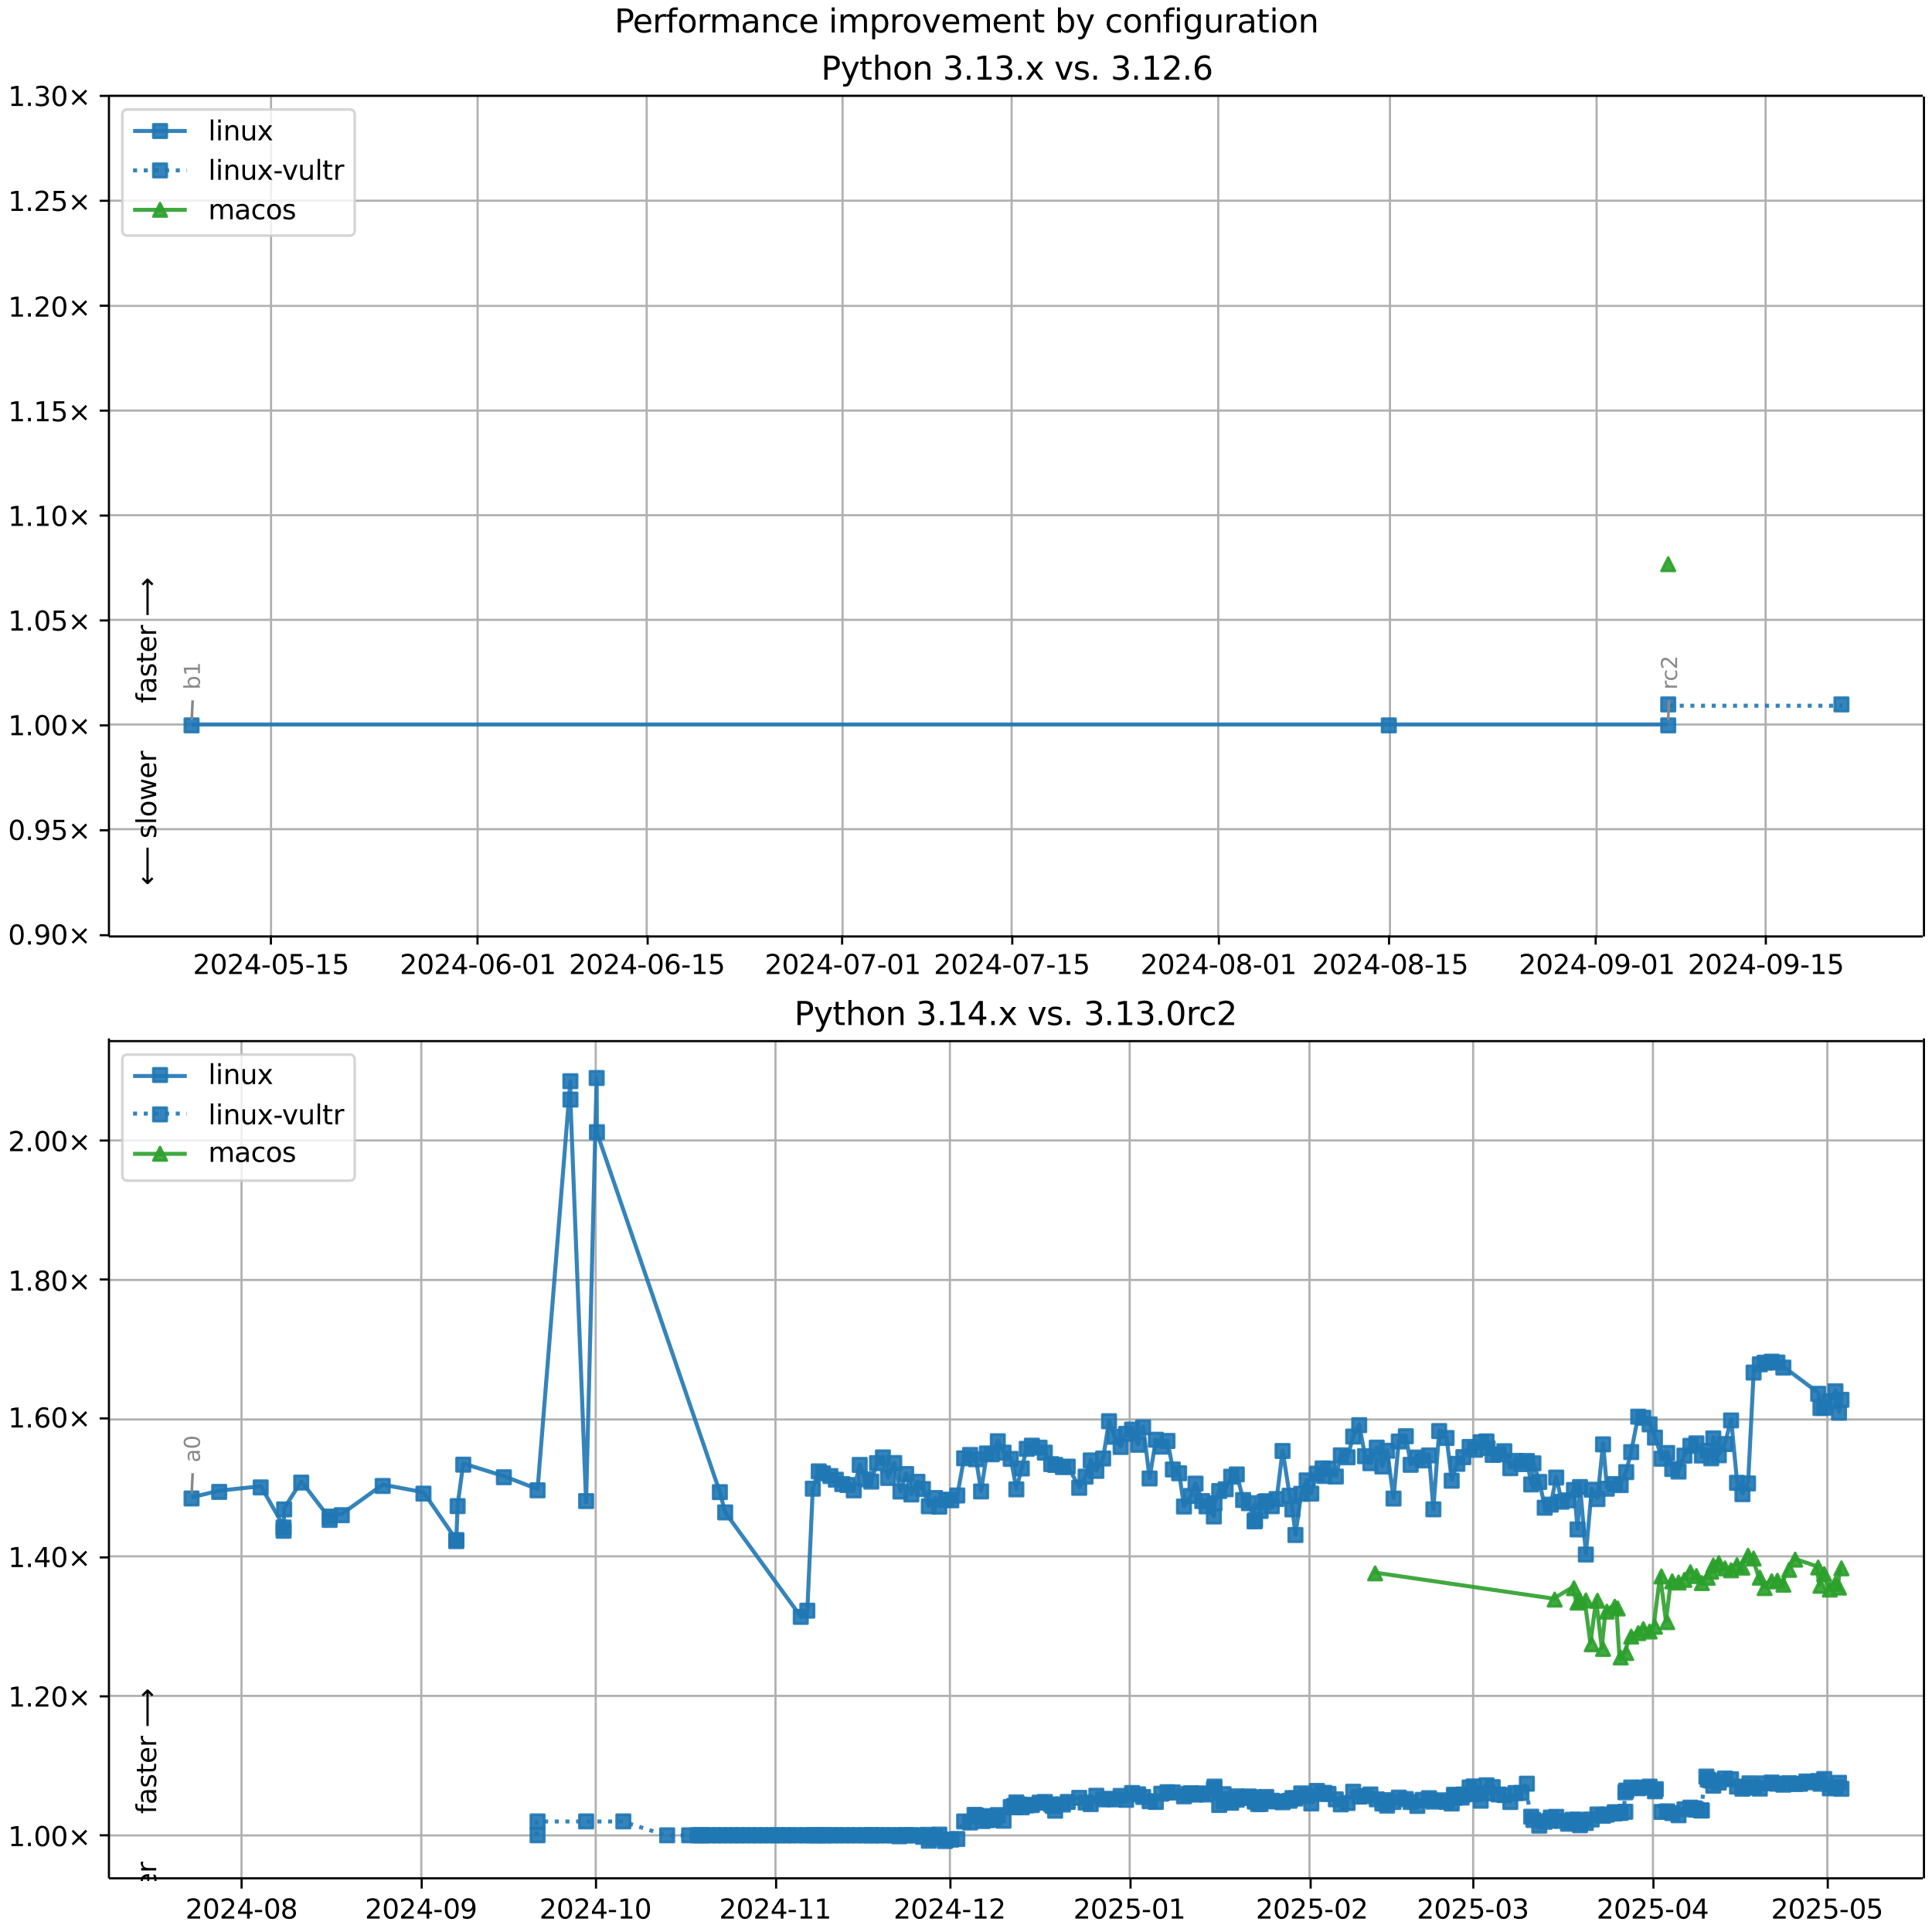<?xml version="1.0" encoding="UTF-8"?>
<!DOCTYPE svg  PUBLIC '-//W3C//DTD SVG 1.1//EN'  'http://www.w3.org/Graphics/SVG/1.1/DTD/svg11.dtd'>
<svg width="720pt" height="720pt" version="1.1" viewBox="0 0 720 720" xmlns="http://www.w3.org/2000/svg" xmlns:xlink="http://www.w3.org/1999/xlink">
<defs>
<style type="text/css">*{stroke-linejoin: round; stroke-linecap: butt}</style>
</defs>
<path d="m0 720h720v-720h-720z" fill="#fff"/>
<path d="m40.6 349h676v-313h-676z" fill="#fff"/>
<path d="m101 349v-313" clip-path="url(#g)" fill="none" stroke="#b0b0b0" stroke-linecap="square" stroke-width=".8"/>
<defs>
<path id="j" d="m0 0v3.5" stroke="#000" stroke-width=".8"/>
</defs>
<use x="100.953" y="348.529" stroke="#000000" stroke-width=".8" xlink:href="#j"/>
<g transform="translate(71.9 363) scale(.1 -.1)">
<defs>
<path id="d" transform="scale(.016)" d="m1228 531h2203v-531h-2962v531q359 372 979 998 621 627 780 809 303 340 423 576 121 236 121 464 0 372-261 606-261 235-680 235-297 0-627-103-329-103-704-313v638q381 153 712 231 332 78 607 78 725 0 1156-363 431-362 431-968 0-288-108-546-107-257-392-607-78-91-497-524-418-433-1181-1211z"/>
<path id="b" transform="scale(.016)" d="m2034 4250q-487 0-733-480-245-479-245-1442 0-959 245-1439 246-480 733-480 491 0 736 480 246 480 246 1439 0 963-246 1442-245 480-736 480zm0 500q785 0 1199-621 414-620 414-1801 0-1178-414-1799-414-620-1199-620-784 0-1198 620-414 621-414 1799 0 1181 414 1801 414 621 1198 621z"/>
<path id="k" transform="scale(.016)" d="m2419 4116-1594-2491h1594v2491zm-166 550h794v-3041h666v-525h-666v-1100h-628v1100h-2106v609l1940 2957z"/>
<path id="f" transform="scale(.016)" d="m313 2009h1684v-512h-1684v512z"/>
<path id="l" transform="scale(.016)" d="m691 4666h2478v-532h-1900v-1143q137 47 274 70 138 23 276 23 781 0 1237-428 457-428 457-1159 0-753-469-1171-469-417-1322-417-294 0-599 50-304 50-629 150v635q281-153 581-228t634-75q541 0 856 284 316 284 316 772 0 487-316 771-315 285-856 285-253 0-505-56-251-56-513-175v2344z"/>
<path id="e" transform="scale(.016)" d="m794 531h1031v3560l-1122-225v575l1116 225h631v-4135h1031v-531h-2687v531z"/>
</defs>
<use xlink:href="#d"/>
<use transform="translate(63.6)" xlink:href="#b"/>
<use transform="translate(127)" xlink:href="#d"/>
<use transform="translate(191)" xlink:href="#k"/>
<use transform="translate(254)" xlink:href="#f"/>
<use transform="translate(291)" xlink:href="#b"/>
<use transform="translate(354)" xlink:href="#l"/>
<use transform="translate(418)" xlink:href="#f"/>
<use transform="translate(454)" xlink:href="#e"/>
<use transform="translate(518)" xlink:href="#l"/>
</g>
<path d="m178 349v-313" clip-path="url(#g)" fill="none" stroke="#b0b0b0" stroke-linecap="square" stroke-width=".8"/>
<use x="177.953" y="348.529" stroke="#000000" stroke-width=".8" xlink:href="#j"/>
<g transform="translate(149 363) scale(.1 -.1)">
<defs>
<path id="ag" transform="scale(.016)" d="m2113 2584q-425 0-674-291-248-290-248-796 0-503 248-796 249-292 674-292t673 292q248 293 248 796 0 506-248 796-248 291-673 291zm1253 1979v-575q-238 112-480 171-242 60-480 60-625 0-955-422-329-422-376-1275 184 272 462 417 279 145 613 145 703 0 1111-427 408-426 408-1160 0-719-425-1154-425-434-1131-434-810 0-1238 620-428 621-428 1799 0 1106 525 1764t1409 658q238 0 480-47t505-140z"/>
</defs>
<use xlink:href="#d"/>
<use transform="translate(63.6)" xlink:href="#b"/>
<use transform="translate(127)" xlink:href="#d"/>
<use transform="translate(191)" xlink:href="#k"/>
<use transform="translate(254)" xlink:href="#f"/>
<use transform="translate(291)" xlink:href="#b"/>
<use transform="translate(354)" xlink:href="#ag"/>
<use transform="translate(418)" xlink:href="#f"/>
<use transform="translate(454)" xlink:href="#b"/>
<use transform="translate(518)" xlink:href="#e"/>
</g>
<path d="m241 349v-313" clip-path="url(#g)" fill="none" stroke="#b0b0b0" stroke-linecap="square" stroke-width=".8"/>
<use x="241.365" y="348.529" stroke="#000000" stroke-width=".8" xlink:href="#j"/>
<g transform="translate(212 363) scale(.1 -.1)">
<use xlink:href="#d"/>
<use transform="translate(63.6)" xlink:href="#b"/>
<use transform="translate(127)" xlink:href="#d"/>
<use transform="translate(191)" xlink:href="#k"/>
<use transform="translate(254)" xlink:href="#f"/>
<use transform="translate(291)" xlink:href="#b"/>
<use transform="translate(354)" xlink:href="#ag"/>
<use transform="translate(418)" xlink:href="#f"/>
<use transform="translate(454)" xlink:href="#e"/>
<use transform="translate(518)" xlink:href="#l"/>
</g>
<path d="m314 349v-313" clip-path="url(#g)" fill="none" stroke="#b0b0b0" stroke-linecap="square" stroke-width=".8"/>
<use x="313.835" y="348.529" stroke="#000000" stroke-width=".8" xlink:href="#j"/>
<g transform="translate(285 363) scale(.1 -.1)">
<defs>
<path id="am" transform="scale(.016)" d="m525 4666h3e3v-269l-1694-4397h-659l1594 4134h-2241v532z"/>
</defs>
<use xlink:href="#d"/>
<use transform="translate(63.6)" xlink:href="#b"/>
<use transform="translate(127)" xlink:href="#d"/>
<use transform="translate(191)" xlink:href="#k"/>
<use transform="translate(254)" xlink:href="#f"/>
<use transform="translate(291)" xlink:href="#b"/>
<use transform="translate(354)" xlink:href="#am"/>
<use transform="translate(418)" xlink:href="#f"/>
<use transform="translate(454)" xlink:href="#b"/>
<use transform="translate(518)" xlink:href="#e"/>
</g>
<path d="m377 349v-313" clip-path="url(#g)" fill="none" stroke="#b0b0b0" stroke-linecap="square" stroke-width=".8"/>
<use x="377.247" y="348.529" stroke="#000000" stroke-width=".8" xlink:href="#j"/>
<g transform="translate(348 363) scale(.1 -.1)">
<use xlink:href="#d"/>
<use transform="translate(63.6)" xlink:href="#b"/>
<use transform="translate(127)" xlink:href="#d"/>
<use transform="translate(191)" xlink:href="#k"/>
<use transform="translate(254)" xlink:href="#f"/>
<use transform="translate(291)" xlink:href="#b"/>
<use transform="translate(354)" xlink:href="#am"/>
<use transform="translate(418)" xlink:href="#f"/>
<use transform="translate(454)" xlink:href="#e"/>
<use transform="translate(518)" xlink:href="#l"/>
</g>
<path d="m454 349v-313" clip-path="url(#g)" fill="none" stroke="#b0b0b0" stroke-linecap="square" stroke-width=".8"/>
<use x="454.247" y="348.529" stroke="#000000" stroke-width=".8" xlink:href="#j"/>
<g transform="translate(425 363) scale(.1 -.1)">
<defs>
<path id="af" transform="scale(.016)" d="m2034 2216q-450 0-708-241-257-241-257-662 0-422 257-663 258-241 708-241t709 242q260 243 260 662 0 421-258 662-257 241-711 241zm-631 268q-406 100-633 378-226 279-226 679 0 559 398 884 399 325 1092 325 697 0 1094-325t397-884q0-400-227-679-226-278-629-378 456-106 710-416 255-309 255-755 0-679-414-1042-414-362-1186-362-771 0-1186 362-414 363-414 1042 0 446 256 755 257 310 713 416zm-231 997q0-362 226-565 227-203 636-203 407 0 636 203 230 203 230 565 0 363-230 566-229 203-636 203-409 0-636-203-226-203-226-566z"/>
</defs>
<use xlink:href="#d"/>
<use transform="translate(63.6)" xlink:href="#b"/>
<use transform="translate(127)" xlink:href="#d"/>
<use transform="translate(191)" xlink:href="#k"/>
<use transform="translate(254)" xlink:href="#f"/>
<use transform="translate(291)" xlink:href="#b"/>
<use transform="translate(354)" xlink:href="#af"/>
<use transform="translate(418)" xlink:href="#f"/>
<use transform="translate(454)" xlink:href="#b"/>
<use transform="translate(518)" xlink:href="#e"/>
</g>
<path d="m518 349v-313" clip-path="url(#g)" fill="none" stroke="#b0b0b0" stroke-linecap="square" stroke-width=".8"/>
<use x="517.659" y="348.529" stroke="#000000" stroke-width=".8" xlink:href="#j"/>
<g transform="translate(489 363) scale(.1 -.1)">
<use xlink:href="#d"/>
<use transform="translate(63.6)" xlink:href="#b"/>
<use transform="translate(127)" xlink:href="#d"/>
<use transform="translate(191)" xlink:href="#k"/>
<use transform="translate(254)" xlink:href="#f"/>
<use transform="translate(291)" xlink:href="#b"/>
<use transform="translate(354)" xlink:href="#af"/>
<use transform="translate(418)" xlink:href="#f"/>
<use transform="translate(454)" xlink:href="#e"/>
<use transform="translate(518)" xlink:href="#l"/>
</g>
<path d="m595 349v-313" clip-path="url(#g)" fill="none" stroke="#b0b0b0" stroke-linecap="square" stroke-width=".8"/>
<use x="594.659" y="348.529" stroke="#000000" stroke-width=".8" xlink:href="#j"/>
<g transform="translate(566 363) scale(.1 -.1)">
<defs>
<path id="ad" transform="scale(.016)" d="m703 97v575q238-113 481-172 244-59 479-59 625 0 954 420 330 420 377 1277-181-269-460-413-278-144-615-144-700 0-1108 423-408 424-408 1159 0 718 425 1152 425 435 1131 435 810 0 1236-621 427-620 427-1801 0-1103-524-1761-523-658-1407-658-238 0-482 47-243 47-506 141zm1256 1978q425 0 673 290 249 291 249 798 0 503-249 795-248 292-673 292t-673-292-248-795q0-507 248-798 248-290 673-290z"/>
</defs>
<use xlink:href="#d"/>
<use transform="translate(63.6)" xlink:href="#b"/>
<use transform="translate(127)" xlink:href="#d"/>
<use transform="translate(191)" xlink:href="#k"/>
<use transform="translate(254)" xlink:href="#f"/>
<use transform="translate(291)" xlink:href="#b"/>
<use transform="translate(354)" xlink:href="#ad"/>
<use transform="translate(418)" xlink:href="#f"/>
<use transform="translate(454)" xlink:href="#b"/>
<use transform="translate(518)" xlink:href="#e"/>
</g>
<path d="m658 349v-313" clip-path="url(#g)" fill="none" stroke="#b0b0b0" stroke-linecap="square" stroke-width=".8"/>
<use x="658.071" y="348.529" stroke="#000000" stroke-width=".8" xlink:href="#j"/>
<g transform="translate(629 363) scale(.1 -.1)">
<use xlink:href="#d"/>
<use transform="translate(63.6)" xlink:href="#b"/>
<use transform="translate(127)" xlink:href="#d"/>
<use transform="translate(191)" xlink:href="#k"/>
<use transform="translate(254)" xlink:href="#f"/>
<use transform="translate(291)" xlink:href="#b"/>
<use transform="translate(354)" xlink:href="#ad"/>
<use transform="translate(418)" xlink:href="#f"/>
<use transform="translate(454)" xlink:href="#e"/>
<use transform="translate(518)" xlink:href="#l"/>
</g>
<path d="m40.6 349h676" clip-path="url(#g)" fill="none" stroke="#b0b0b0" stroke-linecap="square" stroke-width=".8"/>
<defs>
<path id="m" d="m0 0h-3.5" stroke="#000" stroke-width=".8"/>
</defs>
<use x="40.646" y="348.529" stroke="#000000" stroke-width=".8" xlink:href="#m"/>
<g transform="translate(3 352) scale(.1 -.1)">
<defs>
<path id="h" transform="scale(.016)" d="m684 794h660v-794h-660v794z"/>
<path id="n" transform="scale(.016)" d="m4488 3438-1429-1435 1429-1428-372-378-1435 1434-1434-1434-369 378 1425 1428-1425 1435 369 378 1434-1435 1435 1435 372-378z"/>
</defs>
<use xlink:href="#b"/>
<use transform="translate(63.6)" xlink:href="#h"/>
<use transform="translate(95.4)" xlink:href="#ad"/>
<use transform="translate(159)" xlink:href="#b"/>
<use transform="translate(223)" xlink:href="#n"/>
</g>
<path d="m40.6 309h676" clip-path="url(#g)" fill="none" stroke="#b0b0b0" stroke-linecap="square" stroke-width=".8"/>
<use x="40.646" y="309.429" stroke="#000000" stroke-width=".8" xlink:href="#m"/>
<g transform="translate(3 313) scale(.1 -.1)">
<use xlink:href="#b"/>
<use transform="translate(63.6)" xlink:href="#h"/>
<use transform="translate(95.4)" xlink:href="#ad"/>
<use transform="translate(159)" xlink:href="#l"/>
<use transform="translate(223)" xlink:href="#n"/>
</g>
<path d="m40.6 270h676" clip-path="url(#g)" fill="none" stroke="#b0b0b0" stroke-linecap="square" stroke-width=".8"/>
<use x="40.646" y="270.33" stroke="#000000" stroke-width=".8" xlink:href="#m"/>
<g transform="translate(3 274) scale(.1 -.1)">
<use xlink:href="#e"/>
<use transform="translate(63.6)" xlink:href="#h"/>
<use transform="translate(95.4)" xlink:href="#b"/>
<use transform="translate(159)" xlink:href="#b"/>
<use transform="translate(223)" xlink:href="#n"/>
</g>
<path d="m40.6 231h676" clip-path="url(#g)" fill="none" stroke="#b0b0b0" stroke-linecap="square" stroke-width=".8"/>
<use x="40.646" y="231.23" stroke="#000000" stroke-width=".8" xlink:href="#m"/>
<g transform="translate(3 235) scale(.1 -.1)">
<use xlink:href="#e"/>
<use transform="translate(63.6)" xlink:href="#h"/>
<use transform="translate(95.4)" xlink:href="#b"/>
<use transform="translate(159)" xlink:href="#l"/>
<use transform="translate(223)" xlink:href="#n"/>
</g>
<path d="m40.6 192h676" clip-path="url(#g)" fill="none" stroke="#b0b0b0" stroke-linecap="square" stroke-width=".8"/>
<use x="40.646" y="192.131" stroke="#000000" stroke-width=".8" xlink:href="#m"/>
<g transform="translate(3 196) scale(.1 -.1)">
<use xlink:href="#e"/>
<use transform="translate(63.6)" xlink:href="#h"/>
<use transform="translate(95.4)" xlink:href="#e"/>
<use transform="translate(159)" xlink:href="#b"/>
<use transform="translate(223)" xlink:href="#n"/>
</g>
<path d="m40.6 153h676" clip-path="url(#g)" fill="none" stroke="#b0b0b0" stroke-linecap="square" stroke-width=".8"/>
<use x="40.646" y="153.031" stroke="#000000" stroke-width=".8" xlink:href="#m"/>
<g transform="translate(3 157) scale(.1 -.1)">
<use xlink:href="#e"/>
<use transform="translate(63.6)" xlink:href="#h"/>
<use transform="translate(95.4)" xlink:href="#e"/>
<use transform="translate(159)" xlink:href="#l"/>
<use transform="translate(223)" xlink:href="#n"/>
</g>
<path d="m40.6 114h676" clip-path="url(#g)" fill="none" stroke="#b0b0b0" stroke-linecap="square" stroke-width=".8"/>
<use x="40.646" y="113.932" stroke="#000000" stroke-width=".8" xlink:href="#m"/>
<g transform="translate(3 118) scale(.1 -.1)">
<use xlink:href="#e"/>
<use transform="translate(63.6)" xlink:href="#h"/>
<use transform="translate(95.4)" xlink:href="#d"/>
<use transform="translate(159)" xlink:href="#b"/>
<use transform="translate(223)" xlink:href="#n"/>
</g>
<path d="m40.6 74.8h676" clip-path="url(#g)" fill="none" stroke="#b0b0b0" stroke-linecap="square" stroke-width=".8"/>
<use x="40.646" y="74.832" stroke="#000000" stroke-width=".8" xlink:href="#m"/>
<g transform="translate(3 78.6) scale(.1 -.1)">
<use xlink:href="#e"/>
<use transform="translate(63.6)" xlink:href="#h"/>
<use transform="translate(95.4)" xlink:href="#d"/>
<use transform="translate(159)" xlink:href="#l"/>
<use transform="translate(223)" xlink:href="#n"/>
</g>
<path d="m40.6 35.7h676" clip-path="url(#g)" fill="none" stroke="#b0b0b0" stroke-linecap="square" stroke-width=".8"/>
<use x="40.646" y="35.733" stroke="#000000" stroke-width=".8" xlink:href="#m"/>
<g transform="translate(3 39.5) scale(.1 -.1)">
<defs>
<path id="v" transform="scale(.016)" d="m2597 2516q453-97 707-404 255-306 255-756 0-690-475-1069-475-378-1350-378-293 0-604 58t-642 174v609q262-153 574-231 313-78 654-78 593 0 904 234t311 681q0 413-289 645-289 233-804 233h-544v519h569q465 0 712 186t247 536q0 359-255 551-254 193-729 193-260 0-557-57-297-56-653-174v562q360 100 674 150t592 50q719 0 1137-327 419-326 419-882 0-388-222-655t-631-370z"/>
</defs>
<use xlink:href="#e"/>
<use transform="translate(63.6)" xlink:href="#h"/>
<use transform="translate(95.4)" xlink:href="#v"/>
<use transform="translate(159)" xlink:href="#b"/>
<use transform="translate(223)" xlink:href="#n"/>
</g>
<path d="m71.4 270h446 104" clip-path="url(#g)" fill="none" stroke="#1f77b4" stroke-linecap="square" stroke-opacity=".9" stroke-width="1.5"/>
<defs>
<path id="a" d="m-2.5 2.5h5v-5h-5z" stroke="#1f77b4" stroke-opacity=".9"/>
</defs>
<g clip-path="url(#g)" fill="#1f77b4" fill-opacity=".9" stroke="#1f77b4" stroke-opacity=".9">
<use x="71.389" y="270.33" xlink:href="#a"/>
<use x="517.569" y="270.33" xlink:href="#a"/>
<use x="621.695" y="270.33" xlink:href="#a"/>
</g>
<g stroke="#1f77b4" stroke-opacity=".9">
<path d="m622 263h64.6" clip-path="url(#g)" fill="none" stroke-dasharray="1.5,2.475" stroke-width="1.5"/>
<g clip-path="url(#g)" fill="#1f77b4" fill-opacity=".9">
<use x="621.695" y="262.51" xlink:href="#a"/>
<use x="686.256" y="262.51" xlink:href="#a"/>
</g>
</g>
<path d="m622 210" clip-path="url(#g)" fill="none" stroke="#2ca02c" stroke-linecap="square" stroke-opacity=".9" stroke-width="1.5"/>
<defs>
<path id="c" d="m0-2.5-2.5 5h5z" stroke="#2ca02c" stroke-opacity=".9"/>
</defs>
<g clip-path="url(#g)">
<use x="621.695" y="210.261" fill="#2ca02c" fill-opacity=".9" stroke="#2ca02c" stroke-opacity=".9" xlink:href="#c"/>
</g>
<path d="m40.6 349v-313" fill="none" stroke="#000" stroke-linecap="square" stroke-width=".8"/>
<path d="m717 349v-313" fill="none" stroke="#000" stroke-linecap="square" stroke-width=".8"/>
<path d="m40.6 349h676" fill="none" stroke="#000" stroke-linecap="square" stroke-width=".8"/>
<path d="m40.6 35.7h676" fill="none" stroke="#000" stroke-linecap="square" stroke-width=".8"/>
<path d="m71.8 261-0.348 7.35" fill="none" stroke="#888" stroke-linecap="round"/>
<g transform="translate(74.5 257) rotate(-90) scale(.08 -.08)" fill="#888">
<defs>
<path id="al" transform="scale(.016)" d="m3116 1747q0 634-261 995t-717 361q-457 0-718-361t-261-995 261-995 718-361q456 0 717 361t261 995zm-1957 1222q182 312 458 463 277 152 661 152 638 0 1036-506 399-506 399-1331t-399-1332q-398-506-1036-506-384 0-661 152-276 152-458 464v-525h-578v4863h578v-1894z"/>
</defs>
<use xlink:href="#al"/>
<use transform="translate(63.5)" xlink:href="#e"/>
</g>
<path d="m622 261-0.326 7.34" fill="none" stroke="#888" stroke-linecap="round"/>
<g transform="translate(625 257) rotate(-90) scale(.08 -.08)" fill="#888">
<defs>
<path id="o" transform="scale(.016)" d="m2631 2963q-97 56-211 82-114 27-251 27-488 0-749-317t-261-911v-1844h-578v3500h578v-544q182 319 472 473 291 155 707 155 59 0 131-8 72-7 159-23l3-590z"/>
<path id="aa" transform="scale(.016)" d="m3122 3366v-538q-244 135-489 202t-495 67q-560 0-870-355-309-354-309-995t309-996q310-354 870-354 250 0 495 67t489 202v-532q-241-112-499-168-257-57-548-57-791 0-1257 497-465 497-465 1341 0 856 470 1346 471 491 1290 491 265 0 518-55 253-54 491-163z"/>
</defs>
<use xlink:href="#o"/>
<use transform="translate(38.9)" xlink:href="#aa"/>
<use transform="translate(93.8)" xlink:href="#d"/>
</g>
<g clip-path="url(#g)">
<g transform="translate(58.2 262) rotate(-90) scale(.1 -.1)">
<defs>
<path id="ae" transform="scale(.016)" d="m2375 4863v-479h-550q-309 0-430-125-120-125-120-450v-309h947v-447h-947v-3053h-578v3053h-550v447h550v244q0 584 272 851 272 268 862 268h544z"/>
<path id="y" transform="scale(.016)" d="m2194 1759q-697 0-966-159t-269-544q0-306 202-486 202-179 548-179 479 0 768 339t289 901v128h-572zm1147 238v-2e3h-575v531q-197-318-491-470t-719-152q-537 0-855 302-317 302-317 808 0 590 395 890 396 300 1180 300h807v57q0 397-261 614t-733 217q-300 0-585-72-284-72-546-216v532q315 122 612 182 297 61 578 61 760 0 1135-394 375-393 375-1193z"/>
<path id="s" transform="scale(.016)" d="m2834 3397v-544q-243 125-506 187-262 63-544 63-428 0-642-131t-214-394q0-200 153-314t616-217l197-44q612-131 870-370t258-667q0-488-386-773-386-284-1061-284-281 0-586 55t-642 164v594q319-166 628-249 309-82 613-82 406 0 624 139 219 139 219 392 0 234-158 359-157 125-692 241l-200 47q-534 112-772 345-237 233-237 639 0 494 350 762 350 269 994 269 318 0 599-47 282-46 519-140z"/>
<path id="r" transform="scale(.016)" d="m1172 4494v-994h1184v-447h-1184v-1900q0-428 117-550t477-122h590v-481h-590q-666 0-919 248-253 249-253 905v1900h-422v447h422v994h578z"/>
<path id="u" transform="scale(.016)" d="m3597 1894v-281h-2644q38-594 358-905t892-311q331 0 642 81t618 244v-544q-310-131-635-200t-659-69q-838 0-1327 487-489 488-489 1320 0 859 464 1363 464 505 1252 505 706 0 1117-455 411-454 411-1235zm-575 169q-6 471-264 752-258 282-683 282-481 0-770-272t-333-766l2050 4z"/>
<path id="an" transform="scale(.016)" d="m8863 2147v-281l-1229-1228-375 375 729 728h-7622v531h7622l-729 728 375 375 1229-1228z"/>
</defs>
<use xlink:href="#ae"/>
<use transform="translate(35.2)" xlink:href="#y"/>
<use transform="translate(96.5)" xlink:href="#s"/>
<use transform="translate(149)" xlink:href="#r"/>
<use transform="translate(188)" xlink:href="#u"/>
<use transform="translate(249)" xlink:href="#o"/>
<use transform="translate(290)" xlink:href="#DejaVuSans-20"/>
<use transform="translate(322)" xlink:href="#an"/>
</g>
</g>
<g clip-path="url(#g)">
<g transform="translate(58.2 330) rotate(-90) scale(.1 -.1)">
<defs>
<path id="ao" transform="scale(.016)" d="m313 1866v281l1228 1228 375-375-728-728h7621v-531h-7621l728-728-375-375-1228 1228z"/>
<path id="t" transform="scale(.016)" d="m603 4863h575v-4863h-575v4863z"/>
<path id="p" transform="scale(.016)" d="m1959 3097q-462 0-731-361t-269-989 267-989q268-361 733-361 460 0 728 362 269 363 269 988 0 622-269 986-268 364-728 364zm0 487q750 0 1178-488 429-487 429-1349 0-859-429-1349-428-489-1178-489-753 0-1180 489-426 490-426 1349 0 862 426 1349 427 488 1180 488z"/>
<path id="aj" transform="scale(.016)" d="m269 3500h575l719-2731 715 2731h678l719-2731 716 2731h575l-916-3500h-678l-753 2869-756-2869h-679l-915 3500z"/>
</defs>
<use xlink:href="#ao"/>
<use transform="translate(143)" xlink:href="#DejaVuSans-20"/>
<use transform="translate(175)" xlink:href="#s"/>
<use transform="translate(227)" xlink:href="#t"/>
<use transform="translate(255)" xlink:href="#p"/>
<use transform="translate(316)" xlink:href="#aj"/>
<use transform="translate(398)" xlink:href="#u"/>
<use transform="translate(460)" xlink:href="#o"/>
</g>
</g>
<g transform="translate(306 29.7) scale(.12 -.12)">
<defs>
<path id="ai" transform="scale(.016)" d="m1259 4147v-1753h794q441 0 681 228 241 228 241 650 0 419-241 647-240 228-681 228h-794zm-631 519h1425q785 0 1186-355 402-355 402-1039 0-691-402-1044-401-353-1186-353h-794v-1875h-631v4666z"/>
<path id="ah" transform="scale(.016)" d="m2059-325q-243-625-475-815-231-191-618-191h-460v481h338q237 0 368 113 132 112 291 531l103 262-1415 3444h609l1094-2737 1094 2737h609l-1538-3825z"/>
<path id="ak" transform="scale(.016)" d="m3513 2113v-2113h-575v2094q0 497-194 743-194 247-581 247-466 0-735-297-269-296-269-809v-1978h-578v4863h578v-1907q207 316 486 472 280 156 646 156 603 0 912-373 310-373 310-1098z"/>
<path id="q" transform="scale(.016)" d="m3513 2113v-2113h-575v2094q0 497-194 743-194 247-581 247-466 0-735-297-269-296-269-809v-1978h-578v3500h578v-544q207 316 486 472 280 156 646 156 603 0 912-373 310-373 310-1098z"/>
<path id="z" transform="scale(.016)" d="m3513 3500-1266-1703 1331-1797h-678l-1019 1375-1018-1375h-679l1360 1831-1244 1669h678l928-1247 928 1247h679z"/>
<path id="ab" transform="scale(.016)" d="m191 3500h609l1094-2937 1094 2937h609l-1313-3500h-781l-1312 3500z"/>
</defs>
<use xlink:href="#ai"/>
<use transform="translate(60.3)" xlink:href="#ah"/>
<use transform="translate(119)" xlink:href="#r"/>
<use transform="translate(159)" xlink:href="#ak"/>
<use transform="translate(222)" xlink:href="#p"/>
<use transform="translate(283)" xlink:href="#q"/>
<use transform="translate(347)" xlink:href="#DejaVuSans-20"/>
<use transform="translate(378)" xlink:href="#v"/>
<use transform="translate(442)" xlink:href="#h"/>
<use transform="translate(474)" xlink:href="#e"/>
<use transform="translate(537)" xlink:href="#v"/>
<use transform="translate(601)" xlink:href="#h"/>
<use transform="translate(633)" xlink:href="#z"/>
<use transform="translate(692)" xlink:href="#DejaVuSans-20"/>
<use transform="translate(724)" xlink:href="#ab"/>
<use transform="translate(783)" xlink:href="#s"/>
<use transform="translate(835)" xlink:href="#h"/>
<use transform="translate(867)" xlink:href="#DejaVuSans-20"/>
<use transform="translate(899)" xlink:href="#v"/>
<use transform="translate(962)" xlink:href="#h"/>
<use transform="translate(994)" xlink:href="#e"/>
<use transform="translate(1058)" xlink:href="#d"/>
<use transform="translate(1121)" xlink:href="#h"/>
<use transform="translate(1153)" xlink:href="#ag"/>
</g>
<path d="m47.6 87.8h82.6q2 0 2-2v-43q0-2-2-2h-82.6q-2 0-2 2v43q0 2 2 2z" fill="#fff" opacity=".8" stroke="#ccc"/>
<path d="m49.6 48.8h10 10" fill="none" stroke="#1f77b4" stroke-linecap="square" stroke-opacity=".9" stroke-width="1.5"/>
<use x="59.646" y="48.831" fill="#1f77b4" fill-opacity=".9" stroke="#1f77b4" stroke-opacity=".9" xlink:href="#a"/>
<g transform="translate(77.6 52.3) scale(.1 -.1)">
<defs>
<path id="x" transform="scale(.016)" d="m603 3500h575v-3500h-575v3500zm0 1363h575v-729h-575v729z"/>
<path id="w" transform="scale(.016)" d="m544 1381v2119h575v-2097q0-497 193-746 194-248 582-248 465 0 735 297 271 297 271 810v1984h575v-3500h-575v538q-209-319-486-474-276-155-642-155-603 0-916 375-312 375-312 1097zm1447 2203z"/>
</defs>
<use xlink:href="#t"/>
<use transform="translate(27.8)" xlink:href="#x"/>
<use transform="translate(55.6)" xlink:href="#q"/>
<use transform="translate(119)" xlink:href="#w"/>
<use transform="translate(182)" xlink:href="#z"/>
</g>
<path d="m49.6 63.5h10 10" fill="none" stroke="#1f77b4" stroke-dasharray="1.5,2.475" stroke-opacity=".9" stroke-width="1.5"/>
<use x="59.646" y="63.509" fill="#1f77b4" fill-opacity=".9" stroke="#1f77b4" stroke-opacity=".9" xlink:href="#a"/>
<g transform="translate(77.6 67) scale(.1 -.1)">
<use xlink:href="#t"/>
<use transform="translate(27.8)" xlink:href="#x"/>
<use transform="translate(55.6)" xlink:href="#q"/>
<use transform="translate(119)" xlink:href="#w"/>
<use transform="translate(182)" xlink:href="#z"/>
<use transform="translate(242)" xlink:href="#f"/>
<use transform="translate(275)" xlink:href="#ab"/>
<use transform="translate(334)" xlink:href="#w"/>
<use transform="translate(398)" xlink:href="#t"/>
<use transform="translate(425)" xlink:href="#r"/>
<use transform="translate(465)" xlink:href="#o"/>
</g>
<path d="m49.6 78.2h10 10" fill="none" stroke="#2ca02c" stroke-linecap="square" stroke-opacity=".9" stroke-width="1.5"/>
<use x="59.646" y="78.187" fill="#2ca02c" fill-opacity=".9" stroke="#2ca02c" stroke-opacity=".9" xlink:href="#c"/>
<g transform="translate(77.6 81.7) scale(.1 -.1)">
<defs>
<path id="ac" transform="scale(.016)" d="m3328 2828q216 388 516 572t706 184q547 0 844-383 297-382 297-1088v-2113h-578v2094q0 503-179 746-178 244-543 244-447 0-707-297-259-296-259-809v-1978h-578v2094q0 506-178 748t-550 242q-441 0-701-298-259-298-259-808v-1978h-578v3500h578v-544q197 322 472 475t653 153q382 0 649-194 267-193 395-562z"/>
</defs>
<use xlink:href="#ac"/>
<use transform="translate(97.4)" xlink:href="#y"/>
<use transform="translate(159)" xlink:href="#aa"/>
<use transform="translate(214)" xlink:href="#p"/>
<use transform="translate(275)" xlink:href="#s"/>
</g>
<path d="m40.6 700h676v-313h-676z" fill="#fff"/>
<path d="m90 700v-313" clip-path="url(#i)" fill="none" stroke="#b0b0b0" stroke-linecap="square" stroke-width=".8"/>
<use x="90.031" y="700.322" stroke="#000000" stroke-width=".8" xlink:href="#j"/>
<g transform="translate(69.1 715) scale(.1 -.1)">
<use xlink:href="#d"/>
<use transform="translate(63.6)" xlink:href="#b"/>
<use transform="translate(127)" xlink:href="#d"/>
<use transform="translate(191)" xlink:href="#k"/>
<use transform="translate(254)" xlink:href="#f"/>
<use transform="translate(291)" xlink:href="#b"/>
<use transform="translate(354)" xlink:href="#af"/>
</g>
<path d="m157 700v-313" clip-path="url(#i)" fill="none" stroke="#b0b0b0" stroke-linecap="square" stroke-width=".8"/>
<use x="157.155" y="700.322" stroke="#000000" stroke-width=".8" xlink:href="#j"/>
<g transform="translate(136 715) scale(.1 -.1)">
<use xlink:href="#d"/>
<use transform="translate(63.6)" xlink:href="#b"/>
<use transform="translate(127)" xlink:href="#d"/>
<use transform="translate(191)" xlink:href="#k"/>
<use transform="translate(254)" xlink:href="#f"/>
<use transform="translate(291)" xlink:href="#b"/>
<use transform="translate(354)" xlink:href="#ad"/>
</g>
<path d="m222 700v-313" clip-path="url(#i)" fill="none" stroke="#b0b0b0" stroke-linecap="square" stroke-width=".8"/>
<use x="222.113" y="700.322" stroke="#000000" stroke-width=".8" xlink:href="#j"/>
<g transform="translate(201 715) scale(.1 -.1)">
<use xlink:href="#d"/>
<use transform="translate(63.6)" xlink:href="#b"/>
<use transform="translate(127)" xlink:href="#d"/>
<use transform="translate(191)" xlink:href="#k"/>
<use transform="translate(254)" xlink:href="#f"/>
<use transform="translate(291)" xlink:href="#e"/>
<use transform="translate(354)" xlink:href="#b"/>
</g>
<path d="m289 700v-313" clip-path="url(#i)" fill="none" stroke="#b0b0b0" stroke-linecap="square" stroke-width=".8"/>
<use x="289.236" y="700.322" stroke="#000000" stroke-width=".8" xlink:href="#j"/>
<g transform="translate(268 715) scale(.1 -.1)">
<use xlink:href="#d"/>
<use transform="translate(63.6)" xlink:href="#b"/>
<use transform="translate(127)" xlink:href="#d"/>
<use transform="translate(191)" xlink:href="#k"/>
<use transform="translate(254)" xlink:href="#f"/>
<use transform="translate(291)" xlink:href="#e"/>
<use transform="translate(354)" xlink:href="#e"/>
</g>
<path d="m354 700v-313" clip-path="url(#i)" fill="none" stroke="#b0b0b0" stroke-linecap="square" stroke-width=".8"/>
<use x="354.195" y="700.322" stroke="#000000" stroke-width=".8" xlink:href="#j"/>
<g transform="translate(333 715) scale(.1 -.1)">
<use xlink:href="#d"/>
<use transform="translate(63.6)" xlink:href="#b"/>
<use transform="translate(127)" xlink:href="#d"/>
<use transform="translate(191)" xlink:href="#k"/>
<use transform="translate(254)" xlink:href="#f"/>
<use transform="translate(291)" xlink:href="#e"/>
<use transform="translate(354)" xlink:href="#d"/>
</g>
<path d="m421 700v-313" clip-path="url(#i)" fill="none" stroke="#b0b0b0" stroke-linecap="square" stroke-width=".8"/>
<use x="421.318" y="700.322" stroke="#000000" stroke-width=".8" xlink:href="#j"/>
<g transform="translate(400 715) scale(.1 -.1)">
<use xlink:href="#d"/>
<use transform="translate(63.6)" xlink:href="#b"/>
<use transform="translate(127)" xlink:href="#d"/>
<use transform="translate(191)" xlink:href="#l"/>
<use transform="translate(254)" xlink:href="#f"/>
<use transform="translate(291)" xlink:href="#b"/>
<use transform="translate(354)" xlink:href="#e"/>
</g>
<path d="m488 700v-313" clip-path="url(#i)" fill="none" stroke="#b0b0b0" stroke-linecap="square" stroke-width=".8"/>
<use x="488.441" y="700.322" stroke="#000000" stroke-width=".8" xlink:href="#j"/>
<g transform="translate(468 715) scale(.1 -.1)">
<use xlink:href="#d"/>
<use transform="translate(63.6)" xlink:href="#b"/>
<use transform="translate(127)" xlink:href="#d"/>
<use transform="translate(191)" xlink:href="#l"/>
<use transform="translate(254)" xlink:href="#f"/>
<use transform="translate(291)" xlink:href="#b"/>
<use transform="translate(354)" xlink:href="#d"/>
</g>
<path d="m549 700v-313" clip-path="url(#i)" fill="none" stroke="#b0b0b0" stroke-linecap="square" stroke-width=".8"/>
<use x="549.069" y="700.322" stroke="#000000" stroke-width=".8" xlink:href="#j"/>
<g transform="translate(528 715) scale(.1 -.1)">
<use xlink:href="#d"/>
<use transform="translate(63.6)" xlink:href="#b"/>
<use transform="translate(127)" xlink:href="#d"/>
<use transform="translate(191)" xlink:href="#l"/>
<use transform="translate(254)" xlink:href="#f"/>
<use transform="translate(291)" xlink:href="#b"/>
<use transform="translate(354)" xlink:href="#v"/>
</g>
<path d="m616 700v-313" clip-path="url(#i)" fill="none" stroke="#b0b0b0" stroke-linecap="square" stroke-width=".8"/>
<use x="616.193" y="700.322" stroke="#000000" stroke-width=".8" xlink:href="#j"/>
<g transform="translate(595 715) scale(.1 -.1)">
<use xlink:href="#d"/>
<use transform="translate(63.6)" xlink:href="#b"/>
<use transform="translate(127)" xlink:href="#d"/>
<use transform="translate(191)" xlink:href="#l"/>
<use transform="translate(254)" xlink:href="#f"/>
<use transform="translate(291)" xlink:href="#b"/>
<use transform="translate(354)" xlink:href="#k"/>
</g>
<path d="m681 700v-313" clip-path="url(#i)" fill="none" stroke="#b0b0b0" stroke-linecap="square" stroke-width=".8"/>
<use x="681.151" y="700.322" stroke="#000000" stroke-width=".8" xlink:href="#j"/>
<g transform="translate(660 715) scale(.1 -.1)">
<use xlink:href="#d"/>
<use transform="translate(63.6)" xlink:href="#b"/>
<use transform="translate(127)" xlink:href="#d"/>
<use transform="translate(191)" xlink:href="#l"/>
<use transform="translate(254)" xlink:href="#f"/>
<use transform="translate(291)" xlink:href="#b"/>
<use transform="translate(354)" xlink:href="#l"/>
</g>
<path d="m40.6 684h676" clip-path="url(#i)" fill="none" stroke="#b0b0b0" stroke-linecap="square" stroke-width=".8"/>
<use x="40.646" y="683.96" stroke="#000000" stroke-width=".8" xlink:href="#m"/>
<g transform="translate(3 688) scale(.1 -.1)">
<use xlink:href="#e"/>
<use transform="translate(63.6)" xlink:href="#h"/>
<use transform="translate(95.4)" xlink:href="#b"/>
<use transform="translate(159)" xlink:href="#b"/>
<use transform="translate(223)" xlink:href="#n"/>
</g>
<path d="m40.6 632h676" clip-path="url(#i)" fill="none" stroke="#b0b0b0" stroke-linecap="square" stroke-width=".8"/>
<use x="40.646" y="632.175" stroke="#000000" stroke-width=".8" xlink:href="#m"/>
<g transform="translate(3 636) scale(.1 -.1)">
<use xlink:href="#e"/>
<use transform="translate(63.6)" xlink:href="#h"/>
<use transform="translate(95.4)" xlink:href="#d"/>
<use transform="translate(159)" xlink:href="#b"/>
<use transform="translate(223)" xlink:href="#n"/>
</g>
<path d="m40.6 580h676" clip-path="url(#i)" fill="none" stroke="#b0b0b0" stroke-linecap="square" stroke-width=".8"/>
<use x="40.646" y="580.391" stroke="#000000" stroke-width=".8" xlink:href="#m"/>
<g transform="translate(3 584) scale(.1 -.1)">
<use xlink:href="#e"/>
<use transform="translate(63.6)" xlink:href="#h"/>
<use transform="translate(95.4)" xlink:href="#k"/>
<use transform="translate(159)" xlink:href="#b"/>
<use transform="translate(223)" xlink:href="#n"/>
</g>
<path d="m40.6 529h676" clip-path="url(#i)" fill="none" stroke="#b0b0b0" stroke-linecap="square" stroke-width=".8"/>
<use x="40.646" y="528.607" stroke="#000000" stroke-width=".8" xlink:href="#m"/>
<g transform="translate(3 532) scale(.1 -.1)">
<use xlink:href="#e"/>
<use transform="translate(63.6)" xlink:href="#h"/>
<use transform="translate(95.4)" xlink:href="#ag"/>
<use transform="translate(159)" xlink:href="#b"/>
<use transform="translate(223)" xlink:href="#n"/>
</g>
<path d="m40.6 477h676" clip-path="url(#i)" fill="none" stroke="#b0b0b0" stroke-linecap="square" stroke-width=".8"/>
<use x="40.646" y="476.823" stroke="#000000" stroke-width=".8" xlink:href="#m"/>
<g transform="translate(3 481) scale(.1 -.1)">
<use xlink:href="#e"/>
<use transform="translate(63.6)" xlink:href="#h"/>
<use transform="translate(95.4)" xlink:href="#af"/>
<use transform="translate(159)" xlink:href="#b"/>
<use transform="translate(223)" xlink:href="#n"/>
</g>
<path d="m40.6 425h676" clip-path="url(#i)" fill="none" stroke="#b0b0b0" stroke-linecap="square" stroke-width=".8"/>
<use x="40.646" y="425.038" stroke="#000000" stroke-width=".8" xlink:href="#m"/>
<g transform="translate(3 429) scale(.1 -.1)">
<use xlink:href="#d"/>
<use transform="translate(63.6)" xlink:href="#h"/>
<use transform="translate(95.4)" xlink:href="#b"/>
<use transform="translate(159)" xlink:href="#b"/>
<use transform="translate(223)" xlink:href="#n"/>
</g>
<g stroke="#1f77b4" stroke-opacity=".9">
<path d="m71.4 558 10.3-2.46 15.5-1.67 8.52 14.9 0.014 1.25 0.206-7.99 6.37-9.98 10.6 13.9 0.074-1.26 4.46-0.514 15.2-10.9 15.2 2.85 12.2 17.7 0.024-0.423 0.481-12.6 2.1-15.4 15.1 4.69 12.6 4.86 12.2-152 0.023 6.85 5.85 150 3.93-158 0.09 20.2 45.8 134 1.99 7.56 28.2 38.9 2.44-2.31 2.04-45.5 2.21-6.45 1.6 0.752 2.73 0.991 4.44 3.02 1.91 0.33 2.38 1.98 2.22-9.48 2.05 5.36 2.25 0.851 2.13-6.87 2.21-2.14 1.91 7.65 2.31-5.56 2.32 10.6 2.12-6.51 1.95 7.62 2.26-4.74 2.06 2.71 2.18 6.41 2.33-3.08 1.58 3.23 2.53-2.61 1.95 0.249 2.24-1.8 2.53-13.9 2.24-1.25 2.17 1.6 1.92 12 2.17-14.2 1.83 0.324 2.24-4.87 2.14 4.26 2.67 2.33 2.09 11.4 3.88-15.1 1.91-1.19 2.87 0.753 1.96 1.85 2.37 4.29 1.47 0.284 2.89 0.81 1.81-0.158 4.27 7.87 2.37-4.15 1.91-6.05 2.09 3.91 2.54-4.62 2.19-13.9 2.07 5.8 2.26 3.81 2.05-4.91 2.21-1.57 2.24 5.64 1.88-6.5 2.41 19.1 2.33-14.4 2.01 2.59 2.32-2.13 1.99 10.6 2.34 1.42 1.82 12.4 2.64-3.95 1.66-4.59 2.5 6.49 1.61 1.98 2.74 3.77 0.228-4.9 1.75-4.58 2.41-0.669 2.05-4.67 2.09-0.869 2.36 9.54 2.15 1.19 2.13 6.78 0.171-0.442 2.07-3.43 1.41-3.38 0.689-0.261 2.08 1.88 1.79-2.69 2.23-17.9 2.63 16.7 1.03 5.1 1.13 9.53 2.15-15.4 2.02-4.99 1.74 4.92 2.09-7.44 2.12-1.95 0.636 2.83 1.57-2.73 2.73 2.93 1.86-7.91 2.52 0.721 2.08-7.72 2.25-4.25 2.15 11.6 2.01 2.61 2.36-5.8 2.09 7.02 1.78-5.87 2.39 17.8 1.95-21.3 2.63-1.95 1.8 10.6 2.49-2.72 1.98 1.09 2.37-1.86 1.62 20.1 2.17-29.2 2.75 2.58 1.92 15.9 2.12-6.3 2.23-2.48 2.33-3.8 2.02 1.06 2.12-2.83 2.16-0.307 0.421 2.53 1.89 2.52 2.17-0.219 2.16-1.17 2.23 6.35 1.94-2.75 2.21 1.23 2.03-1.18 1.62 8.73 0.818-7.86 2.18 6.94 2.03 9.61 2.28-1.16 2.01-10.1 1.94 9.03 2.45-0.521 2.21-3.87 1.35 14.7 0.911-15.8 2.18 25.1 2.19-24.2 2.13 3.49 2.09-20.4 1.42 16.5 2.96-1.71 2.2 0.375 2.08-4.84 1.85-7.46 2.6-13.2 1.92 0.41 2.33 2.47 1.99 4.91 2.41 7.88 2.16-2.13 1.87 5.96 2.35 0.962 2.19-5.94 2.23-3.67 2.24-0.917 2.04 4.55 2.19-1.75 1.3 2.79 0.776-7.43 2.06 6.29 2.3-4.17 2.25-8.82 2.21 23.3 2.03 4.23 2.09-4.01 2.07-41.3 2.33-3.07 1.78-0.623 2.63-0.378 2.14 0.316 2.21 1.9 13 9.76 0.857 5.32 1.4-0.104 2.1-2.41 2.08-3.73 1.33 7.98 0.918-4.82v0" clip-path="url(#i)" fill="none" stroke-linecap="square" stroke-width="1.5"/>
<g clip-path="url(#i)" fill="#1f77b4" fill-opacity=".9">
<use x="71.389" y="558.445" xlink:href="#a"/>
<use x="81.691" y="555.985" xlink:href="#a"/>
<use x="97.152" y="554.311" xlink:href="#a"/>
<use x="105.671" y="569.236" xlink:href="#a"/>
<use x="105.685" y="570.489" xlink:href="#a"/>
<use x="105.891" y="562.501" xlink:href="#a"/>
<use x="112.257" y="552.52" xlink:href="#a"/>
<use x="122.845" y="566.44" xlink:href="#a"/>
<use x="122.919" y="565.177" xlink:href="#a"/>
<use x="127.379" y="564.662" xlink:href="#a"/>
<use x="142.621" y="553.777" xlink:href="#a"/>
<use x="157.812" y="556.629" xlink:href="#a"/>
<use x="170.044" y="574.354" xlink:href="#a"/>
<use x="170.069" y="573.931" xlink:href="#a"/>
<use x="170.55" y="561.286" xlink:href="#a"/>
<use x="172.653" y="545.838" xlink:href="#a"/>
<use x="187.784" y="550.524" xlink:href="#a"/>
<use x="200.337" y="555.388" xlink:href="#a"/>
<use x="212.567" y="402.933" xlink:href="#a"/>
<use x="212.589" y="409.778" xlink:href="#a"/>
<use x="218.437" y="559.406" xlink:href="#a"/>
<use x="222.37" y="401.743" xlink:href="#a"/>
<use x="222.46" y="421.929" xlink:href="#a"/>
<use x="268.272" y="556.069" xlink:href="#a"/>
<use x="270.264" y="563.625" xlink:href="#a"/>
<use x="298.421" y="602.563" xlink:href="#a"/>
<use x="300.865" y="600.256" xlink:href="#a"/>
<use x="302.91" y="554.783" xlink:href="#a"/>
<use x="305.12" y="548.333" xlink:href="#a"/>
<use x="306.721" y="549.085" xlink:href="#a"/>
<use x="309.448" y="550.076" xlink:href="#a"/>
<use x="311.498" y="551.441" xlink:href="#a"/>
<use x="313.884" y="553.091" xlink:href="#a"/>
<use x="315.797" y="553.421" xlink:href="#a"/>
<use x="318.174" y="555.406" xlink:href="#a"/>
<use x="320.396" y="545.93" xlink:href="#a"/>
<use x="322.451" y="551.292" xlink:href="#a"/>
<use x="324.704" y="552.143" xlink:href="#a"/>
<use x="326.833" y="545.276" xlink:href="#a"/>
<use x="329.04" y="543.135" xlink:href="#a"/>
<use x="330.947" y="550.789" xlink:href="#a"/>
<use x="333.256" y="545.23" xlink:href="#a"/>
<use x="335.573" y="555.853" xlink:href="#a"/>
<use x="337.689" y="549.339" xlink:href="#a"/>
<use x="339.641" y="556.956" xlink:href="#a"/>
<use x="341.899" y="552.216" xlink:href="#a"/>
<use x="343.961" y="554.927" xlink:href="#a"/>
<use x="346.144" y="561.339" xlink:href="#a"/>
<use x="348.47" y="558.255" xlink:href="#a"/>
<use x="350.049" y="561.488" xlink:href="#a"/>
<use x="352.576" y="558.876" xlink:href="#a"/>
<use x="354.525" y="559.125" xlink:href="#a"/>
<use x="356.765" y="557.327" xlink:href="#a"/>
<use x="359.293" y="543.453" xlink:href="#a"/>
<use x="361.532" y="542.207" xlink:href="#a"/>
<use x="363.705" y="543.808" xlink:href="#a"/>
<use x="365.622" y="555.818" xlink:href="#a"/>
<use x="367.787" y="541.648" xlink:href="#a"/>
<use x="369.62" y="541.972" xlink:href="#a"/>
<use x="371.857" y="537.1" xlink:href="#a"/>
<use x="374" y="541.357" xlink:href="#a"/>
<use x="376.674" y="543.683" xlink:href="#a"/>
<use x="378.762" y="555.058" xlink:href="#a"/>
<use x="380.793" y="547.256" xlink:href="#a"/>
<use x="382.64" y="539.944" xlink:href="#a"/>
<use x="384.547" y="538.753" xlink:href="#a"/>
<use x="387.421" y="539.506" xlink:href="#a"/>
<use x="389.38" y="541.352" xlink:href="#a"/>
<use x="391.752" y="545.641" xlink:href="#a"/>
<use x="393.221" y="545.924" xlink:href="#a"/>
<use x="396.115" y="546.734" xlink:href="#a"/>
<use x="397.922" y="546.577" xlink:href="#a"/>
<use x="402.194" y="554.45" xlink:href="#a"/>
<use x="404.564" y="550.303" xlink:href="#a"/>
<use x="406.476" y="544.253" xlink:href="#a"/>
<use x="408.57" y="548.163" xlink:href="#a"/>
<use x="411.114" y="543.54" xlink:href="#a"/>
<use x="413.302" y="529.642" xlink:href="#a"/>
<use x="415.372" y="535.437" xlink:href="#a"/>
<use x="417.63" y="539.251" xlink:href="#a"/>
<use x="419.682" y="534.34" xlink:href="#a"/>
<use x="421.893" y="532.773" xlink:href="#a"/>
<use x="424.132" y="538.417" xlink:href="#a"/>
<use x="426.014" y="531.921" xlink:href="#a"/>
<use x="428.428" y="550.982" xlink:href="#a"/>
<use x="430.759" y="536.54" xlink:href="#a"/>
<use x="432.774" y="539.13" xlink:href="#a"/>
<use x="435.09" y="536.996" xlink:href="#a"/>
<use x="437.08" y="547.633" xlink:href="#a"/>
<use x="439.419" y="549.05" xlink:href="#a"/>
<use x="441.235" y="561.444" xlink:href="#a"/>
<use x="443.878" y="557.495" xlink:href="#a"/>
<use x="445.539" y="552.904" xlink:href="#a"/>
<use x="448.038" y="559.398" xlink:href="#a"/>
<use x="449.644" y="561.382" xlink:href="#a"/>
<use x="452.379" y="565.149" xlink:href="#a"/>
<use x="452.608" y="560.251" xlink:href="#a"/>
<use x="454.359" y="555.669" xlink:href="#a"/>
<use x="456.77" y="555" xlink:href="#a"/>
<use x="458.824" y="550.329" xlink:href="#a"/>
<use x="460.914" y="549.46" xlink:href="#a"/>
<use x="463.278" y="559.003" xlink:href="#a"/>
<use x="465.426" y="560.191" xlink:href="#a"/>
<use x="467.553" y="566.969" xlink:href="#a"/>
<use x="467.725" y="566.527" xlink:href="#a"/>
<use x="469.794" y="563.101" xlink:href="#a"/>
<use x="471.2" y="559.718" xlink:href="#a"/>
<use x="471.889" y="559.457" xlink:href="#a"/>
<use x="473.964" y="561.334" xlink:href="#a"/>
<use x="475.751" y="558.641" xlink:href="#a"/>
<use x="477.977" y="540.733" xlink:href="#a"/>
<use x="480.611" y="557.424" xlink:href="#a"/>
<use x="481.646" y="562.526" xlink:href="#a"/>
<use x="482.774" y="572.055" xlink:href="#a"/>
<use x="484.927" y="556.697" xlink:href="#a"/>
<use x="486.945" y="551.705" xlink:href="#a"/>
<use x="488.684" y="556.626" xlink:href="#a"/>
<use x="490.772" y="549.182" xlink:href="#a"/>
<use x="492.888" y="547.232" xlink:href="#a"/>
<use x="493.524" y="550.063" xlink:href="#a"/>
<use x="495.091" y="547.333" xlink:href="#a"/>
<use x="497.823" y="550.265" xlink:href="#a"/>
<use x="499.687" y="542.359" xlink:href="#a"/>
<use x="502.211" y="543.08" xlink:href="#a"/>
<use x="504.29" y="535.365" xlink:href="#a"/>
<use x="506.539" y="531.116" xlink:href="#a"/>
<use x="508.692" y="542.681" xlink:href="#a"/>
<use x="510.706" y="545.294" xlink:href="#a"/>
<use x="513.07" y="539.491" xlink:href="#a"/>
<use x="515.16" y="546.515" xlink:href="#a"/>
<use x="516.937" y="540.649" xlink:href="#a"/>
<use x="519.329" y="558.476" xlink:href="#a"/>
<use x="521.283" y="537.198" xlink:href="#a"/>
<use x="523.909" y="535.246" xlink:href="#a"/>
<use x="525.711" y="545.894" xlink:href="#a"/>
<use x="528.206" y="543.174" xlink:href="#a"/>
<use x="530.19" y="544.263" xlink:href="#a"/>
<use x="532.557" y="542.401" xlink:href="#a"/>
<use x="534.174" y="562.481" xlink:href="#a"/>
<use x="536.34" y="533.312" xlink:href="#a"/>
<use x="539.086" y="535.894" xlink:href="#a"/>
<use x="541.002" y="551.826" xlink:href="#a"/>
<use x="543.121" y="545.528" xlink:href="#a"/>
<use x="545.347" y="543.045" xlink:href="#a"/>
<use x="547.675" y="539.244" xlink:href="#a"/>
<use x="549.697" y="540.306" xlink:href="#a"/>
<use x="551.814" y="537.473" xlink:href="#a"/>
<use x="553.973" y="537.165" xlink:href="#a"/>
<use x="554.395" y="539.696" xlink:href="#a"/>
<use x="556.284" y="542.213" xlink:href="#a"/>
<use x="558.458" y="541.993" xlink:href="#a"/>
<use x="560.617" y="540.819" xlink:href="#a"/>
<use x="562.844" y="547.166" xlink:href="#a"/>
<use x="564.782" y="544.418" xlink:href="#a"/>
<use x="566.988" y="545.648" xlink:href="#a"/>
<use x="569.022" y="544.467" xlink:href="#a"/>
<use x="570.642" y="553.196" xlink:href="#a"/>
<use x="571.46" y="545.337" xlink:href="#a"/>
<use x="573.636" y="552.279" xlink:href="#a"/>
<use x="575.663" y="561.886" xlink:href="#a"/>
<use x="577.946" y="560.724" xlink:href="#a"/>
<use x="579.959" y="550.637" xlink:href="#a"/>
<use x="581.902" y="559.666" xlink:href="#a"/>
<use x="584.349" y="559.144" xlink:href="#a"/>
<use x="586.562" y="555.271" xlink:href="#a"/>
<use x="587.91" y="569.979" xlink:href="#a"/>
<use x="588.822" y="554.182" xlink:href="#a"/>
<use x="591.001" y="579.325" xlink:href="#a"/>
<use x="593.186" y="555.174" xlink:href="#a"/>
<use x="595.318" y="558.659" xlink:href="#a"/>
<use x="597.404" y="538.265" xlink:href="#a"/>
<use x="598.819" y="554.795" xlink:href="#a"/>
<use x="601.781" y="553.081" xlink:href="#a"/>
<use x="603.976" y="553.456" xlink:href="#a"/>
<use x="606.052" y="548.613" xlink:href="#a"/>
<use x="607.903" y="541.149" xlink:href="#a"/>
<use x="610.506" y="527.947" xlink:href="#a"/>
<use x="612.427" y="528.357" xlink:href="#a"/>
<use x="614.76" y="530.827" xlink:href="#a"/>
<use x="616.754" y="535.74" xlink:href="#a"/>
<use x="619.162" y="543.617" xlink:href="#a"/>
<use x="621.32" y="541.486" xlink:href="#a"/>
<use x="623.188" y="547.445" xlink:href="#a"/>
<use x="625.542" y="548.407" xlink:href="#a"/>
<use x="627.735" y="542.472" xlink:href="#a"/>
<use x="629.961" y="538.807" xlink:href="#a"/>
<use x="632.197" y="537.89" xlink:href="#a"/>
<use x="634.239" y="542.435" xlink:href="#a"/>
<use x="636.43" y="540.685" xlink:href="#a"/>
<use x="637.727" y="543.478" xlink:href="#a"/>
<use x="638.503" y="536.045" xlink:href="#a"/>
<use x="640.559" y="542.334" xlink:href="#a"/>
<use x="642.861" y="538.164" xlink:href="#a"/>
<use x="645.112" y="529.345" xlink:href="#a"/>
<use x="647.326" y="552.605" xlink:href="#a"/>
<use x="649.351" y="556.837" xlink:href="#a"/>
<use x="651.446" y="552.827" xlink:href="#a"/>
<use x="653.511" y="511.516" xlink:href="#a"/>
<use x="655.84" y="508.449" xlink:href="#a"/>
<use x="657.62" y="507.826" xlink:href="#a"/>
<use x="660.252" y="507.447" xlink:href="#a"/>
<use x="662.397" y="507.763" xlink:href="#a"/>
<use x="664.606" y="509.666" xlink:href="#a"/>
<use x="677.578" y="519.423" xlink:href="#a"/>
<use x="678.435" y="524.739" xlink:href="#a"/>
<use x="679.83" y="524.636" xlink:href="#a"/>
<use x="681.932" y="522.229" xlink:href="#a"/>
<use x="684.01" y="518.497" xlink:href="#a"/>
<use x="685.338" y="526.474" xlink:href="#a"/>
<use x="686.256" y="521.659" xlink:href="#a"/>
</g>
</g>
<g stroke="#1f77b4" stroke-opacity=".9">
<path d="m200 684v-5.18h32l16.3 5.18h84.6l1.85 0.357 0.472-0.357h6.33l2.06 0.581 1.72-0.741 0.461 2.2 1.58-0.896 0.749-0.711 1.58-0.692 2.1 2.41 0.426-0.456 1.95-0.073 2.24-0.239 2.53-6.53 2.24 0.381 1.64-2.83 0.533 0.193 1.92 0.498 0.622 1.6 1.23-1.83 0.315 1.45 1.83-0.064 2.24-1.79 2.14 2.1 2.67-5.12 1.2-0.373 0.375 0.487 0.512-1.81 1.09 0.785 0.942 1.03 1.85-0.775 1.91-0.05 2.87-0.904 1.96-0.259 2.37 0.921 0.627 0.601 0.842 1.74 2.89-2.29 1.81-0.971 4.27-1.53 2.37 1.74 1.91 0.585 2.09-3.11 2.54 1.36 2.19-0.209 2.07 0.202 2.26-1.29 2.05 1.46 2.21-2.54 2.24 0.484 1.88 0.986 2.41 1.58 2.33 0.267 2.01-3.06 2.32-0.565 1.99 0.1 4.15 1.44 1.82-0.983 0.825-0.158 1.66 0.502 2.5-0.454 1.61 0.406 2.74-2 0.228-0.92 1.75 6.84 1.64-4.04 0.105 2.7 0.669-0.458 2.05 0.963 2-2.39 0.091 1.26 4.51-1.21 1.91 0.302 0.214 0.48 0.087 1.11 0.084-0.28 1.13 1.2 0.941-0.012 2.1-2.62 2.08 1.4 4.01 0.563 2.63-0.546 1.03-1.02 1.13 0.181 2.15-1.92 2.02 0.982 1.74 2.77 2.09-4.68 2.12 1.11 0.636-0.387 1.57 0.381 2.73 2.03 1.86 1.89 2.52-0.532 2.08-4.19 2.25 1.82 2.15-0.183 2.01-0.622 4.45 3.36 1.65-1.24 0.123 2.04 2.39-1.37 1.95-1.62 2.63 0.547 4.3 2.55 1.98-2.26 2.37-0.624 1.62 1.28 2.17-0.493 2.75 0.601 1.92 0.605 0.833-3.26 0.234 1.12 1.05-0.854 1.59 0.782 0.635-1.13 2.33-2.65 1.49-0.374 0.306 2.84 0.223-0.028 2.12 2.52 2.16-5.76 0.421 2.99 1.89-2.3 2.17 2.74 2.16 0.212 2.23 2.58 1.94-3.34 2.21-0.032 2.03-3.45 1.62 12.3 0.818 1.23 2.18 2.1 2.03-1.45 2-0.434 0.286-1.15 2.01-0.252 1.94 1.53 2.45 1.05 1.75-1.49 0.467 0.735 1.35-0.748 0.911 2.05 2.18-0.831 2.19-1.3 2.13-1.89 2.09 0.499 1.42-0.41 2.82-0.445 0.139-0.477 1.09 0.202 1.11 0.077 1.73-0.434 0.023-7.25 0.324-0.665 1.85-1.13 2.6 0.257 4.25-0.588 1.99 1.73 0.321-0.799 2.09 8.49 2.16-0.203 4.22 1.45 2.19-2.22 2.23-0.622 1.61 0.277 0.625 0.468 2.04 0.325 1.67-12.6 0.518 1.1 1.3 0.359 0.776 1.93 2.06-1.16 2.3-1.5 2.25 0.267 2.21 2.74 2.03 0.797 2.09-0.453 0.544-1.55 1.52 1.48 2.33 0.491 1.78-1.97 2.63-0.304 4.35 0.811 2.17-0.564 2.23 0.293 1.87-0.07 2.3-0.847 2.21 0.269 2.18-0.459 0.857 1.02 1.4-1.78 2.1 3.49 2.08-0.369 1.33-1.7 0.918 2.23" clip-path="url(#i)" fill="none" stroke-dasharray="1.5,2.475" stroke-width="1.5"/>
<g clip-path="url(#i)" fill="#1f77b4" fill-opacity=".9">
<use x="200.337" y="683.96" xlink:href="#a"/>
<use x="200.337" y="678.781" xlink:href="#a"/>
<use x="218.437" y="678.781" xlink:href="#a"/>
<use x="232.303" y="678.781" xlink:href="#a"/>
<use x="248.634" y="683.96" xlink:href="#a"/>
<use x="256.816" y="683.96" xlink:href="#a"/>
<use x="259.928" y="683.96" xlink:href="#a"/>
<use x="260.985" y="683.96" xlink:href="#a"/>
<use x="261.727" y="683.96" xlink:href="#a"/>
<use x="263.865" y="683.96" xlink:href="#a"/>
<use x="265.972" y="683.96" xlink:href="#a"/>
<use x="268.272" y="683.96" xlink:href="#a"/>
<use x="270.264" y="683.96" xlink:href="#a"/>
<use x="272.678" y="683.96" xlink:href="#a"/>
<use x="274.878" y="683.96" xlink:href="#a"/>
<use x="276.538" y="683.96" xlink:href="#a"/>
<use x="279.012" y="683.96" xlink:href="#a"/>
<use x="281.2" y="683.96" xlink:href="#a"/>
<use x="283.362" y="683.96" xlink:href="#a"/>
<use x="285.738" y="683.96" xlink:href="#a"/>
<use x="287.902" y="683.96" xlink:href="#a"/>
<use x="289.845" y="683.96" xlink:href="#a"/>
<use x="292.14" y="683.96" xlink:href="#a"/>
<use x="293.764" y="683.96" xlink:href="#a"/>
<use x="296.308" y="683.96" xlink:href="#a"/>
<use x="298.421" y="683.96" xlink:href="#a"/>
<use x="300.865" y="683.96" xlink:href="#a"/>
<use x="302.91" y="683.96" xlink:href="#a"/>
<use x="304.015" y="683.96" xlink:href="#a"/>
<use x="305.12" y="683.96" xlink:href="#a"/>
<use x="306.721" y="683.96" xlink:href="#a"/>
<use x="307.695" y="683.96" xlink:href="#a"/>
<use x="309.448" y="683.96" xlink:href="#a"/>
<use x="311.498" y="683.96" xlink:href="#a"/>
<use x="313.884" y="683.96" xlink:href="#a"/>
<use x="315.797" y="683.96" xlink:href="#a"/>
<use x="318.174" y="683.96" xlink:href="#a"/>
<use x="320.396" y="683.96" xlink:href="#a"/>
<use x="322.451" y="683.96" xlink:href="#a"/>
<use x="324.704" y="683.96" xlink:href="#a"/>
<use x="324.867" y="683.96" xlink:href="#a"/>
<use x="326.833" y="683.96" xlink:href="#a"/>
<use x="329.04" y="683.96" xlink:href="#a"/>
<use x="330.947" y="683.96" xlink:href="#a"/>
<use x="333.256" y="683.96" xlink:href="#a"/>
<use x="335.102" y="684.317" xlink:href="#a"/>
<use x="335.573" y="683.96" xlink:href="#a"/>
<use x="337.334" y="683.96" xlink:href="#a"/>
<use x="337.689" y="683.96" xlink:href="#a"/>
<use x="339.641" y="683.96" xlink:href="#a"/>
<use x="341.899" y="683.96" xlink:href="#a"/>
<use x="343.961" y="684.541" xlink:href="#a"/>
<use x="345.683" y="683.8" xlink:href="#a"/>
<use x="346.144" y="685.996" xlink:href="#a"/>
<use x="347.721" y="685.1" xlink:href="#a"/>
<use x="348.47" y="684.388" xlink:href="#a"/>
<use x="350.049" y="683.696" xlink:href="#a"/>
<use x="352.151" y="686.104" xlink:href="#a"/>
<use x="352.576" y="685.648" xlink:href="#a"/>
<use x="354.525" y="685.575" xlink:href="#a"/>
<use x="356.765" y="685.336" xlink:href="#a"/>
<use x="359.293" y="678.807" xlink:href="#a"/>
<use x="361.532" y="679.188" xlink:href="#a"/>
<use x="363.173" y="676.358" xlink:href="#a"/>
<use x="363.705" y="676.551" xlink:href="#a"/>
<use x="365.622" y="677.049" xlink:href="#a"/>
<use x="366.243" y="678.649" xlink:href="#a"/>
<use x="367.472" y="676.822" xlink:href="#a"/>
<use x="367.787" y="678.275" xlink:href="#a"/>
<use x="369.62" y="678.212" xlink:href="#a"/>
<use x="370.701" y="677.402" xlink:href="#a"/>
<use x="371.857" y="676.419" xlink:href="#a"/>
<use x="374" y="678.521" xlink:href="#a"/>
<use x="376.674" y="673.401" xlink:href="#a"/>
<use x="377.875" y="673.029" xlink:href="#a"/>
<use x="378.25" y="673.516" xlink:href="#a"/>
<use x="378.762" y="671.708" xlink:href="#a"/>
<use x="379.85" y="672.494" xlink:href="#a"/>
<use x="380.793" y="673.527" xlink:href="#a"/>
<use x="382.466" y="672.775" xlink:href="#a"/>
<use x="382.64" y="672.752" xlink:href="#a"/>
<use x="384.547" y="672.702" xlink:href="#a"/>
<use x="387.421" y="671.798" xlink:href="#a"/>
<use x="389.38" y="671.539" xlink:href="#a"/>
<use x="391.752" y="672.46" xlink:href="#a"/>
<use x="392.379" y="673.061" xlink:href="#a"/>
<use x="393.221" y="674.799" xlink:href="#a"/>
<use x="396.115" y="672.504" xlink:href="#a"/>
<use x="397.922" y="671.533" xlink:href="#a"/>
<use x="402.194" y="670.007" xlink:href="#a"/>
<use x="404.564" y="671.751" xlink:href="#a"/>
<use x="406.476" y="672.336" xlink:href="#a"/>
<use x="408.57" y="669.223" xlink:href="#a"/>
<use x="411.114" y="670.583" xlink:href="#a"/>
<use x="413.302" y="670.374" xlink:href="#a"/>
<use x="415.372" y="670.577" xlink:href="#a"/>
<use x="417.63" y="669.29" xlink:href="#a"/>
<use x="419.682" y="670.75" xlink:href="#a"/>
<use x="421.893" y="668.206" xlink:href="#a"/>
<use x="424.132" y="668.691" xlink:href="#a"/>
<use x="426.014" y="669.677" xlink:href="#a"/>
<use x="428.428" y="671.26" xlink:href="#a"/>
<use x="430.759" y="671.526" xlink:href="#a"/>
<use x="432.774" y="668.464" xlink:href="#a"/>
<use x="435.09" y="667.899" xlink:href="#a"/>
<use x="437.08" y="667.999" xlink:href="#a"/>
<use x="441.235" y="669.437" xlink:href="#a"/>
<use x="443.053" y="668.454" xlink:href="#a"/>
<use x="443.878" y="668.296" xlink:href="#a"/>
<use x="445.539" y="668.798" xlink:href="#a"/>
<use x="448.038" y="668.344" xlink:href="#a"/>
<use x="449.644" y="668.749" xlink:href="#a"/>
<use x="452.379" y="666.749" xlink:href="#a"/>
<use x="452.608" y="665.83" xlink:href="#a"/>
<use x="454.359" y="672.673" xlink:href="#a"/>
<use x="455.996" y="668.632" xlink:href="#a"/>
<use x="456.025" y="670.542" xlink:href="#a"/>
<use x="456.101" y="671.336" xlink:href="#a"/>
<use x="456.77" y="670.877" xlink:href="#a"/>
<use x="458.824" y="671.84" xlink:href="#a"/>
<use x="460.823" y="669.448" xlink:href="#a"/>
<use x="460.914" y="670.705" xlink:href="#a"/>
<use x="463.278" y="670.071" xlink:href="#a"/>
<use x="465.426" y="669.497" xlink:href="#a"/>
<use x="467.339" y="669.799" xlink:href="#a"/>
<use x="467.553" y="670.279" xlink:href="#a"/>
<use x="467.641" y="671.393" xlink:href="#a"/>
<use x="467.725" y="671.113" xlink:href="#a"/>
<use x="468.853" y="672.308" xlink:href="#a"/>
<use x="469.794" y="672.297" xlink:href="#a"/>
<use x="471.2" y="670.458" xlink:href="#a"/>
<use x="471.889" y="669.677" xlink:href="#a"/>
<use x="473.964" y="671.08" xlink:href="#a"/>
<use x="475.751" y="671.335" xlink:href="#a"/>
<use x="477.977" y="671.643" xlink:href="#a"/>
<use x="480.611" y="671.097" xlink:href="#a"/>
<use x="481.646" y="670.082" xlink:href="#a"/>
<use x="482.774" y="670.262" xlink:href="#a"/>
<use x="484.927" y="668.344" xlink:href="#a"/>
<use x="486.945" y="669.326" xlink:href="#a"/>
<use x="488.684" y="672.101" xlink:href="#a"/>
<use x="490.772" y="667.423" xlink:href="#a"/>
<use x="492.888" y="668.536" xlink:href="#a"/>
<use x="493.524" y="668.149" xlink:href="#a"/>
<use x="495.091" y="668.531" xlink:href="#a"/>
<use x="497.823" y="670.561" xlink:href="#a"/>
<use x="499.687" y="672.446" xlink:href="#a"/>
<use x="502.211" y="671.914" xlink:href="#a"/>
<use x="504.29" y="667.728" xlink:href="#a"/>
<use x="506.539" y="669.546" xlink:href="#a"/>
<use x="508.692" y="669.363" xlink:href="#a"/>
<use x="510.706" y="668.742" xlink:href="#a"/>
<use x="513.07" y="670.553" xlink:href="#a"/>
<use x="515.16" y="672.105" xlink:href="#a"/>
<use x="516.815" y="670.862" xlink:href="#a"/>
<use x="516.937" y="672.904" xlink:href="#a"/>
<use x="519.329" y="671.535" xlink:href="#a"/>
<use x="521.283" y="669.911" xlink:href="#a"/>
<use x="523.909" y="670.458" xlink:href="#a"/>
<use x="525.711" y="671.557" xlink:href="#a"/>
<use x="528.206" y="673.005" xlink:href="#a"/>
<use x="530.19" y="670.749" xlink:href="#a"/>
<use x="532.557" y="670.125" xlink:href="#a"/>
<use x="534.174" y="671.408" xlink:href="#a"/>
<use x="536.34" y="670.915" xlink:href="#a"/>
<use x="539.086" y="671.515" xlink:href="#a"/>
<use x="541.002" y="672.12" xlink:href="#a"/>
<use x="541.835" y="668.858" xlink:href="#a"/>
<use x="542.069" y="669.974" xlink:href="#a"/>
<use x="543.121" y="669.121" xlink:href="#a"/>
<use x="544.712" y="669.903" xlink:href="#a"/>
<use x="545.347" y="668.768" xlink:href="#a"/>
<use x="547.675" y="666.12" xlink:href="#a"/>
<use x="549.168" y="665.746" xlink:href="#a"/>
<use x="549.474" y="668.591" xlink:href="#a"/>
<use x="549.697" y="668.562" xlink:href="#a"/>
<use x="551.814" y="671.083" xlink:href="#a"/>
<use x="553.973" y="665.319" xlink:href="#a"/>
<use x="554.395" y="668.31" xlink:href="#a"/>
<use x="556.284" y="666.012" xlink:href="#a"/>
<use x="558.458" y="668.752" xlink:href="#a"/>
<use x="560.617" y="668.965" xlink:href="#a"/>
<use x="562.844" y="671.548" xlink:href="#a"/>
<use x="564.782" y="668.208" xlink:href="#a"/>
<use x="566.988" y="668.176" xlink:href="#a"/>
<use x="569.022" y="664.729" xlink:href="#a"/>
<use x="570.642" y="677.03" xlink:href="#a"/>
<use x="571.46" y="678.261" xlink:href="#a"/>
<use x="573.636" y="680.366" xlink:href="#a"/>
<use x="575.663" y="678.918" xlink:href="#a"/>
<use x="577.66" y="678.484" xlink:href="#a"/>
<use x="577.946" y="677.337" xlink:href="#a"/>
<use x="579.959" y="677.084" xlink:href="#a"/>
<use x="581.902" y="678.61" xlink:href="#a"/>
<use x="584.349" y="679.656" xlink:href="#a"/>
<use x="586.095" y="678.168" xlink:href="#a"/>
<use x="586.562" y="678.903" xlink:href="#a"/>
<use x="587.91" y="678.155" xlink:href="#a"/>
<use x="588.822" y="680.207" xlink:href="#a"/>
<use x="591.001" y="679.376" xlink:href="#a"/>
<use x="593.186" y="678.073" xlink:href="#a"/>
<use x="595.318" y="676.181" xlink:href="#a"/>
<use x="597.404" y="676.68" xlink:href="#a"/>
<use x="598.819" y="676.27" xlink:href="#a"/>
<use x="601.642" y="675.825" xlink:href="#a"/>
<use x="601.781" y="675.348" xlink:href="#a"/>
<use x="602.868" y="675.55" xlink:href="#a"/>
<use x="603.976" y="675.627" xlink:href="#a"/>
<use x="605.704" y="675.193" xlink:href="#a"/>
<use x="605.727" y="667.946" xlink:href="#a"/>
<use x="606.052" y="667.281" xlink:href="#a"/>
<use x="607.903" y="666.156" xlink:href="#a"/>
<use x="610.506" y="666.413" xlink:href="#a"/>
<use x="612.427" y="666.19" xlink:href="#a"/>
<use x="614.76" y="665.825" xlink:href="#a"/>
<use x="616.754" y="667.557" xlink:href="#a"/>
<use x="617.074" y="666.758" xlink:href="#a"/>
<use x="619.162" y="675.243" xlink:href="#a"/>
<use x="621.32" y="675.041" xlink:href="#a"/>
<use x="623.188" y="675.685" xlink:href="#a"/>
<use x="625.542" y="676.496" xlink:href="#a"/>
<use x="627.735" y="674.279" xlink:href="#a"/>
<use x="629.961" y="673.657" xlink:href="#a"/>
<use x="631.572" y="673.934" xlink:href="#a"/>
<use x="632.197" y="674.401" xlink:href="#a"/>
<use x="633.888" y="674.675" xlink:href="#a"/>
<use x="634.239" y="674.726" xlink:href="#a"/>
<use x="635.912" y="662.084" xlink:href="#a"/>
<use x="636.43" y="663.18" xlink:href="#a"/>
<use x="637.727" y="663.539" xlink:href="#a"/>
<use x="638.503" y="665.465" xlink:href="#a"/>
<use x="640.559" y="664.305" xlink:href="#a"/>
<use x="642.861" y="662.805" xlink:href="#a"/>
<use x="645.112" y="663.072" xlink:href="#a"/>
<use x="647.326" y="665.809" xlink:href="#a"/>
<use x="649.351" y="666.605" xlink:href="#a"/>
<use x="651.446" y="666.152" xlink:href="#a"/>
<use x="651.99" y="664.598" xlink:href="#a"/>
<use x="653.511" y="666.08" xlink:href="#a"/>
<use x="655.84" y="666.571" xlink:href="#a"/>
<use x="657.62" y="664.605" xlink:href="#a"/>
<use x="660.252" y="664.301" xlink:href="#a"/>
<use x="662.397" y="664.734" xlink:href="#a"/>
<use x="664.606" y="665.112" xlink:href="#a"/>
<use x="666.776" y="664.548" xlink:href="#a"/>
<use x="669.009" y="664.841" xlink:href="#a"/>
<use x="670.882" y="664.771" xlink:href="#a"/>
<use x="673.186" y="663.924" xlink:href="#a"/>
<use x="675.398" y="664.193" xlink:href="#a"/>
<use x="677.578" y="663.734" xlink:href="#a"/>
<use x="678.435" y="664.754" xlink:href="#a"/>
<use x="679.83" y="662.974" xlink:href="#a"/>
<use x="681.932" y="666.467" xlink:href="#a"/>
<use x="684.01" y="666.098" xlink:href="#a"/>
<use x="685.338" y="664.399" xlink:href="#a"/>
<use x="686.256" y="666.633" xlink:href="#a"/>
</g>
</g>
<g stroke="#2ca02c" stroke-opacity=".9">
<path d="m512 586 66.9 9.76 7.17-4.23 1.35 5.36 0.911-0.694 2.18-0.109 2.19 16.3 2.13-16.2 2.09 17.9 1.42-13.9 2.96-1.82 1.09 0.657 1.11 18.3 2.08-1.67 1.85-6.1 2.6-1.29 1.92-1.48 2.33 0.873 1.99-1.77 2.41-18.8 2.16 17 1.87-15.2 2.35 0.417 2.19-0.969 2.23-2.86 2.24 1.44 2.04 2.62 2.19-1.99 1.3-2.27 0.776-2.28 2.06-0.873 2.3 1.93 2.25 0.72 2.21-1.92 2.03 0.937 2.09-4.43 2.07 1.03 2.33 7.14 1.78 3.88 2.63-2.53 2.14-0.219 2.21 1.48 2.17-5.54 2.23-3.79 8.57 2.91 0.857 6.84 1.4-4.36 2.1 5.77 2.08-2.18 1.33 1.46 0.918-7.18" clip-path="url(#i)" fill="none" stroke-linecap="square" stroke-width="1.5"/>
<g clip-path="url(#i)" fill="#2ca02c" fill-opacity=".9">
<use x="512.465" y="586.351" xlink:href="#c"/>
<use x="579.39" y="596.115" xlink:href="#c"/>
<use x="586.562" y="591.883" xlink:href="#c"/>
<use x="587.91" y="597.241" xlink:href="#c"/>
<use x="588.822" y="596.548" xlink:href="#c"/>
<use x="591.001" y="596.439" xlink:href="#c"/>
<use x="593.186" y="612.784" xlink:href="#c"/>
<use x="595.318" y="596.557" xlink:href="#c"/>
<use x="597.404" y="614.506" xlink:href="#c"/>
<use x="598.819" y="600.601" xlink:href="#c"/>
<use x="601.781" y="598.782" xlink:href="#c"/>
<use x="602.868" y="599.439" xlink:href="#c"/>
<use x="603.976" y="617.697" xlink:href="#c"/>
<use x="606.052" y="616.024" xlink:href="#c"/>
<use x="607.903" y="609.925" xlink:href="#c"/>
<use x="610.506" y="608.634" xlink:href="#c"/>
<use x="612.427" y="607.152" xlink:href="#c"/>
<use x="614.76" y="608.025" xlink:href="#c"/>
<use x="616.754" y="606.25" xlink:href="#c"/>
<use x="619.162" y="587.497" xlink:href="#c"/>
<use x="621.32" y="604.53" xlink:href="#c"/>
<use x="623.188" y="589.336" xlink:href="#c"/>
<use x="625.542" y="589.754" xlink:href="#c"/>
<use x="627.735" y="588.785" xlink:href="#c"/>
<use x="629.961" y="585.922" xlink:href="#c"/>
<use x="632.197" y="587.362" xlink:href="#c"/>
<use x="634.239" y="589.979" xlink:href="#c"/>
<use x="636.43" y="587.985" xlink:href="#c"/>
<use x="637.727" y="585.716" xlink:href="#c"/>
<use x="638.503" y="583.434" xlink:href="#c"/>
<use x="640.559" y="582.561" xlink:href="#c"/>
<use x="642.861" y="584.486" xlink:href="#c"/>
<use x="645.112" y="585.206" xlink:href="#c"/>
<use x="647.326" y="583.283" xlink:href="#c"/>
<use x="649.351" y="584.22" xlink:href="#c"/>
<use x="651.446" y="579.789" xlink:href="#c"/>
<use x="653.511" y="580.82" xlink:href="#c"/>
<use x="655.84" y="587.961" xlink:href="#c"/>
<use x="657.62" y="591.842" xlink:href="#c"/>
<use x="660.252" y="589.313" xlink:href="#c"/>
<use x="662.397" y="589.094" xlink:href="#c"/>
<use x="664.606" y="590.572" xlink:href="#c"/>
<use x="666.776" y="585.033" xlink:href="#c"/>
<use x="669.009" y="581.24" xlink:href="#c"/>
<use x="677.578" y="584.149" xlink:href="#c"/>
<use x="678.435" y="590.986" xlink:href="#c"/>
<use x="679.83" y="586.622" xlink:href="#c"/>
<use x="681.932" y="592.391" xlink:href="#c"/>
<use x="684.01" y="590.208" xlink:href="#c"/>
<use x="685.338" y="591.667" xlink:href="#c"/>
<use x="686.256" y="584.485" xlink:href="#c"/>
</g>
</g>
<path d="m40.6 700v-313" fill="none" stroke="#000" stroke-linecap="square" stroke-width=".8"/>
<path d="m717 700v-313" fill="none" stroke="#000" stroke-linecap="square" stroke-width=".8"/>
<path d="m40.6 700h676" fill="none" stroke="#000" stroke-linecap="square" stroke-width=".8"/>
<path d="m40.6 388h676" fill="none" stroke="#000" stroke-linecap="square" stroke-width=".8"/>
<path d="m71.8 549-0.349 7.35" fill="none" stroke="#888" stroke-linecap="round"/>
<g transform="translate(74.5 545) rotate(-90) scale(.08 -.08)" fill="#888">
<use xlink:href="#y"/>
<use transform="translate(61.3)" xlink:href="#b"/>
</g>
<g clip-path="url(#i)">
<g transform="translate(58.2 676) rotate(-90) scale(.1 -.1)">
<use xlink:href="#ae"/>
<use transform="translate(35.2)" xlink:href="#y"/>
<use transform="translate(96.5)" xlink:href="#s"/>
<use transform="translate(149)" xlink:href="#r"/>
<use transform="translate(188)" xlink:href="#u"/>
<use transform="translate(249)" xlink:href="#o"/>
<use transform="translate(290)" xlink:href="#DejaVuSans-20"/>
<use transform="translate(322)" xlink:href="#an"/>
</g>
</g>
<g clip-path="url(#i)">
<g transform="translate(58.2 744) rotate(-90) scale(.1 -.1)">
<use xlink:href="#ao"/>
<use transform="translate(143)" xlink:href="#DejaVuSans-20"/>
<use transform="translate(175)" xlink:href="#s"/>
<use transform="translate(227)" xlink:href="#t"/>
<use transform="translate(255)" xlink:href="#p"/>
<use transform="translate(316)" xlink:href="#aj"/>
<use transform="translate(398)" xlink:href="#u"/>
<use transform="translate(460)" xlink:href="#o"/>
</g>
</g>
<g transform="translate(296 382) scale(.12 -.12)">
<use xlink:href="#ai"/>
<use transform="translate(60.3)" xlink:href="#ah"/>
<use transform="translate(119)" xlink:href="#r"/>
<use transform="translate(159)" xlink:href="#ak"/>
<use transform="translate(222)" xlink:href="#p"/>
<use transform="translate(283)" xlink:href="#q"/>
<use transform="translate(347)" xlink:href="#DejaVuSans-20"/>
<use transform="translate(378)" xlink:href="#v"/>
<use transform="translate(442)" xlink:href="#h"/>
<use transform="translate(474)" xlink:href="#e"/>
<use transform="translate(537)" xlink:href="#k"/>
<use transform="translate(601)" xlink:href="#h"/>
<use transform="translate(633)" xlink:href="#z"/>
<use transform="translate(692)" xlink:href="#DejaVuSans-20"/>
<use transform="translate(724)" xlink:href="#ab"/>
<use transform="translate(783)" xlink:href="#s"/>
<use transform="translate(835)" xlink:href="#h"/>
<use transform="translate(867)" xlink:href="#DejaVuSans-20"/>
<use transform="translate(899)" xlink:href="#v"/>
<use transform="translate(962)" xlink:href="#h"/>
<use transform="translate(994)" xlink:href="#e"/>
<use transform="translate(1058)" xlink:href="#v"/>
<use transform="translate(1121)" xlink:href="#h"/>
<use transform="translate(1153)" xlink:href="#b"/>
<use transform="translate(1217)" xlink:href="#o"/>
<use transform="translate(1256)" xlink:href="#aa"/>
<use transform="translate(1311)" xlink:href="#d"/>
</g>
<path d="m47.6 440h82.6q2 0 2-2v-43q0-2-2-2h-82.6q-2 0-2 2v43q0 2 2 2z" fill="#fff" opacity=".8" stroke="#ccc"/>
<path d="m49.6 401h10 10" fill="none" stroke="#1f77b4" stroke-linecap="square" stroke-opacity=".9" stroke-width="1.5"/>
<use x="59.646" y="400.624" fill="#1f77b4" fill-opacity=".9" stroke="#1f77b4" stroke-opacity=".9" xlink:href="#a"/>
<g transform="translate(77.6 404) scale(.1 -.1)">
<use xlink:href="#t"/>
<use transform="translate(27.8)" xlink:href="#x"/>
<use transform="translate(55.6)" xlink:href="#q"/>
<use transform="translate(119)" xlink:href="#w"/>
<use transform="translate(182)" xlink:href="#z"/>
</g>
<path d="m49.6 415h10 10" fill="none" stroke="#1f77b4" stroke-dasharray="1.5,2.475" stroke-opacity=".9" stroke-width="1.5"/>
<use x="59.646" y="415.302" fill="#1f77b4" fill-opacity=".9" stroke="#1f77b4" stroke-opacity=".9" xlink:href="#a"/>
<g transform="translate(77.6 419) scale(.1 -.1)">
<use xlink:href="#t"/>
<use transform="translate(27.8)" xlink:href="#x"/>
<use transform="translate(55.6)" xlink:href="#q"/>
<use transform="translate(119)" xlink:href="#w"/>
<use transform="translate(182)" xlink:href="#z"/>
<use transform="translate(242)" xlink:href="#f"/>
<use transform="translate(275)" xlink:href="#ab"/>
<use transform="translate(334)" xlink:href="#w"/>
<use transform="translate(398)" xlink:href="#t"/>
<use transform="translate(425)" xlink:href="#r"/>
<use transform="translate(465)" xlink:href="#o"/>
</g>
<path d="m49.6 430h10 10" fill="none" stroke="#2ca02c" stroke-linecap="square" stroke-opacity=".9" stroke-width="1.5"/>
<use x="59.646" y="429.98" fill="#2ca02c" fill-opacity=".9" stroke="#2ca02c" stroke-opacity=".9" xlink:href="#c"/>
<g transform="translate(77.6 433) scale(.1 -.1)">
<use xlink:href="#ac"/>
<use transform="translate(97.4)" xlink:href="#y"/>
<use transform="translate(159)" xlink:href="#aa"/>
<use transform="translate(214)" xlink:href="#p"/>
<use transform="translate(275)" xlink:href="#s"/>
</g>
<g transform="translate(229 12.1) scale(.12 -.12)">
<defs>
<path id="ap" transform="scale(.016)" d="m1159 525v-1856h-578v4831h578v-531q182 312 458 463 277 152 661 152 638 0 1036-506 399-506 399-1331t-399-1332q-398-506-1036-506-384 0-661 152-276 152-458 464zm1957 1222q0 634-261 995t-717 361q-457 0-718-361t-261-995 261-995 718-361q456 0 717 361t261 995z"/>
<path id="aq" transform="scale(.016)" d="m2906 1791q0 625-258 968-257 344-723 344-462 0-720-344-258-343-258-968 0-622 258-966t720-344q466 0 723 344 258 344 258 966zm575-1357q0-893-397-1329-396-436-1215-436-303 0-572 45t-522 139v559q253-137 500-202 247-66 503-66 566 0 847 295t281 892v285q-178-310-456-463t-666-153q-643 0-1037 490-394 491-394 1301 0 812 394 1302 394 491 1037 491 388 0 666-153t456-462v531h575v-3066z"/>
</defs>
<use xlink:href="#ai"/>
<use transform="translate(56.7)" xlink:href="#u"/>
<use transform="translate(118)" xlink:href="#o"/>
<use transform="translate(159)" xlink:href="#ae"/>
<use transform="translate(195)" xlink:href="#p"/>
<use transform="translate(256)" xlink:href="#o"/>
<use transform="translate(295)" xlink:href="#ac"/>
<use transform="translate(392)" xlink:href="#y"/>
<use transform="translate(454)" xlink:href="#q"/>
<use transform="translate(517)" xlink:href="#aa"/>
<use transform="translate(572)" xlink:href="#u"/>
<use transform="translate(634)" xlink:href="#DejaVuSans-20"/>
<use transform="translate(665)" xlink:href="#x"/>
<use transform="translate(693)" xlink:href="#ac"/>
<use transform="translate(791)" xlink:href="#ap"/>
<use transform="translate(854)" xlink:href="#o"/>
<use transform="translate(893)" xlink:href="#p"/>
<use transform="translate(954)" xlink:href="#ab"/>
<use transform="translate(1013)" xlink:href="#u"/>
<use transform="translate(1075)" xlink:href="#ac"/>
<use transform="translate(1172)" xlink:href="#u"/>
<use transform="translate(1234)" xlink:href="#q"/>
<use transform="translate(1297)" xlink:href="#r"/>
<use transform="translate(1336)" xlink:href="#DejaVuSans-20"/>
<use transform="translate(1368)" xlink:href="#al"/>
<use transform="translate(1432)" xlink:href="#ah"/>
<use transform="translate(1491)" xlink:href="#DejaVuSans-20"/>
<use transform="translate(1523)" xlink:href="#aa"/>
<use transform="translate(1578)" xlink:href="#p"/>
<use transform="translate(1639)" xlink:href="#q"/>
<use transform="translate(1702)" xlink:href="#ae"/>
<use transform="translate(1737)" xlink:href="#x"/>
<use transform="translate(1765)" xlink:href="#aq"/>
<use transform="translate(1829)" xlink:href="#w"/>
<use transform="translate(1892)" xlink:href="#o"/>
<use transform="translate(1933)" xlink:href="#y"/>
<use transform="translate(1994)" xlink:href="#r"/>
<use transform="translate(2034)" xlink:href="#x"/>
<use transform="translate(2061)" xlink:href="#p"/>
<use transform="translate(2123)" xlink:href="#q"/>
</g>
<defs>
<clipPath id="g">
<rect x="40.6" y="35.7" width="676" height="313"/>
</clipPath>
<clipPath id="i">
<rect x="40.6" y="388" width="676" height="313"/>
</clipPath>
</defs>
</svg>
